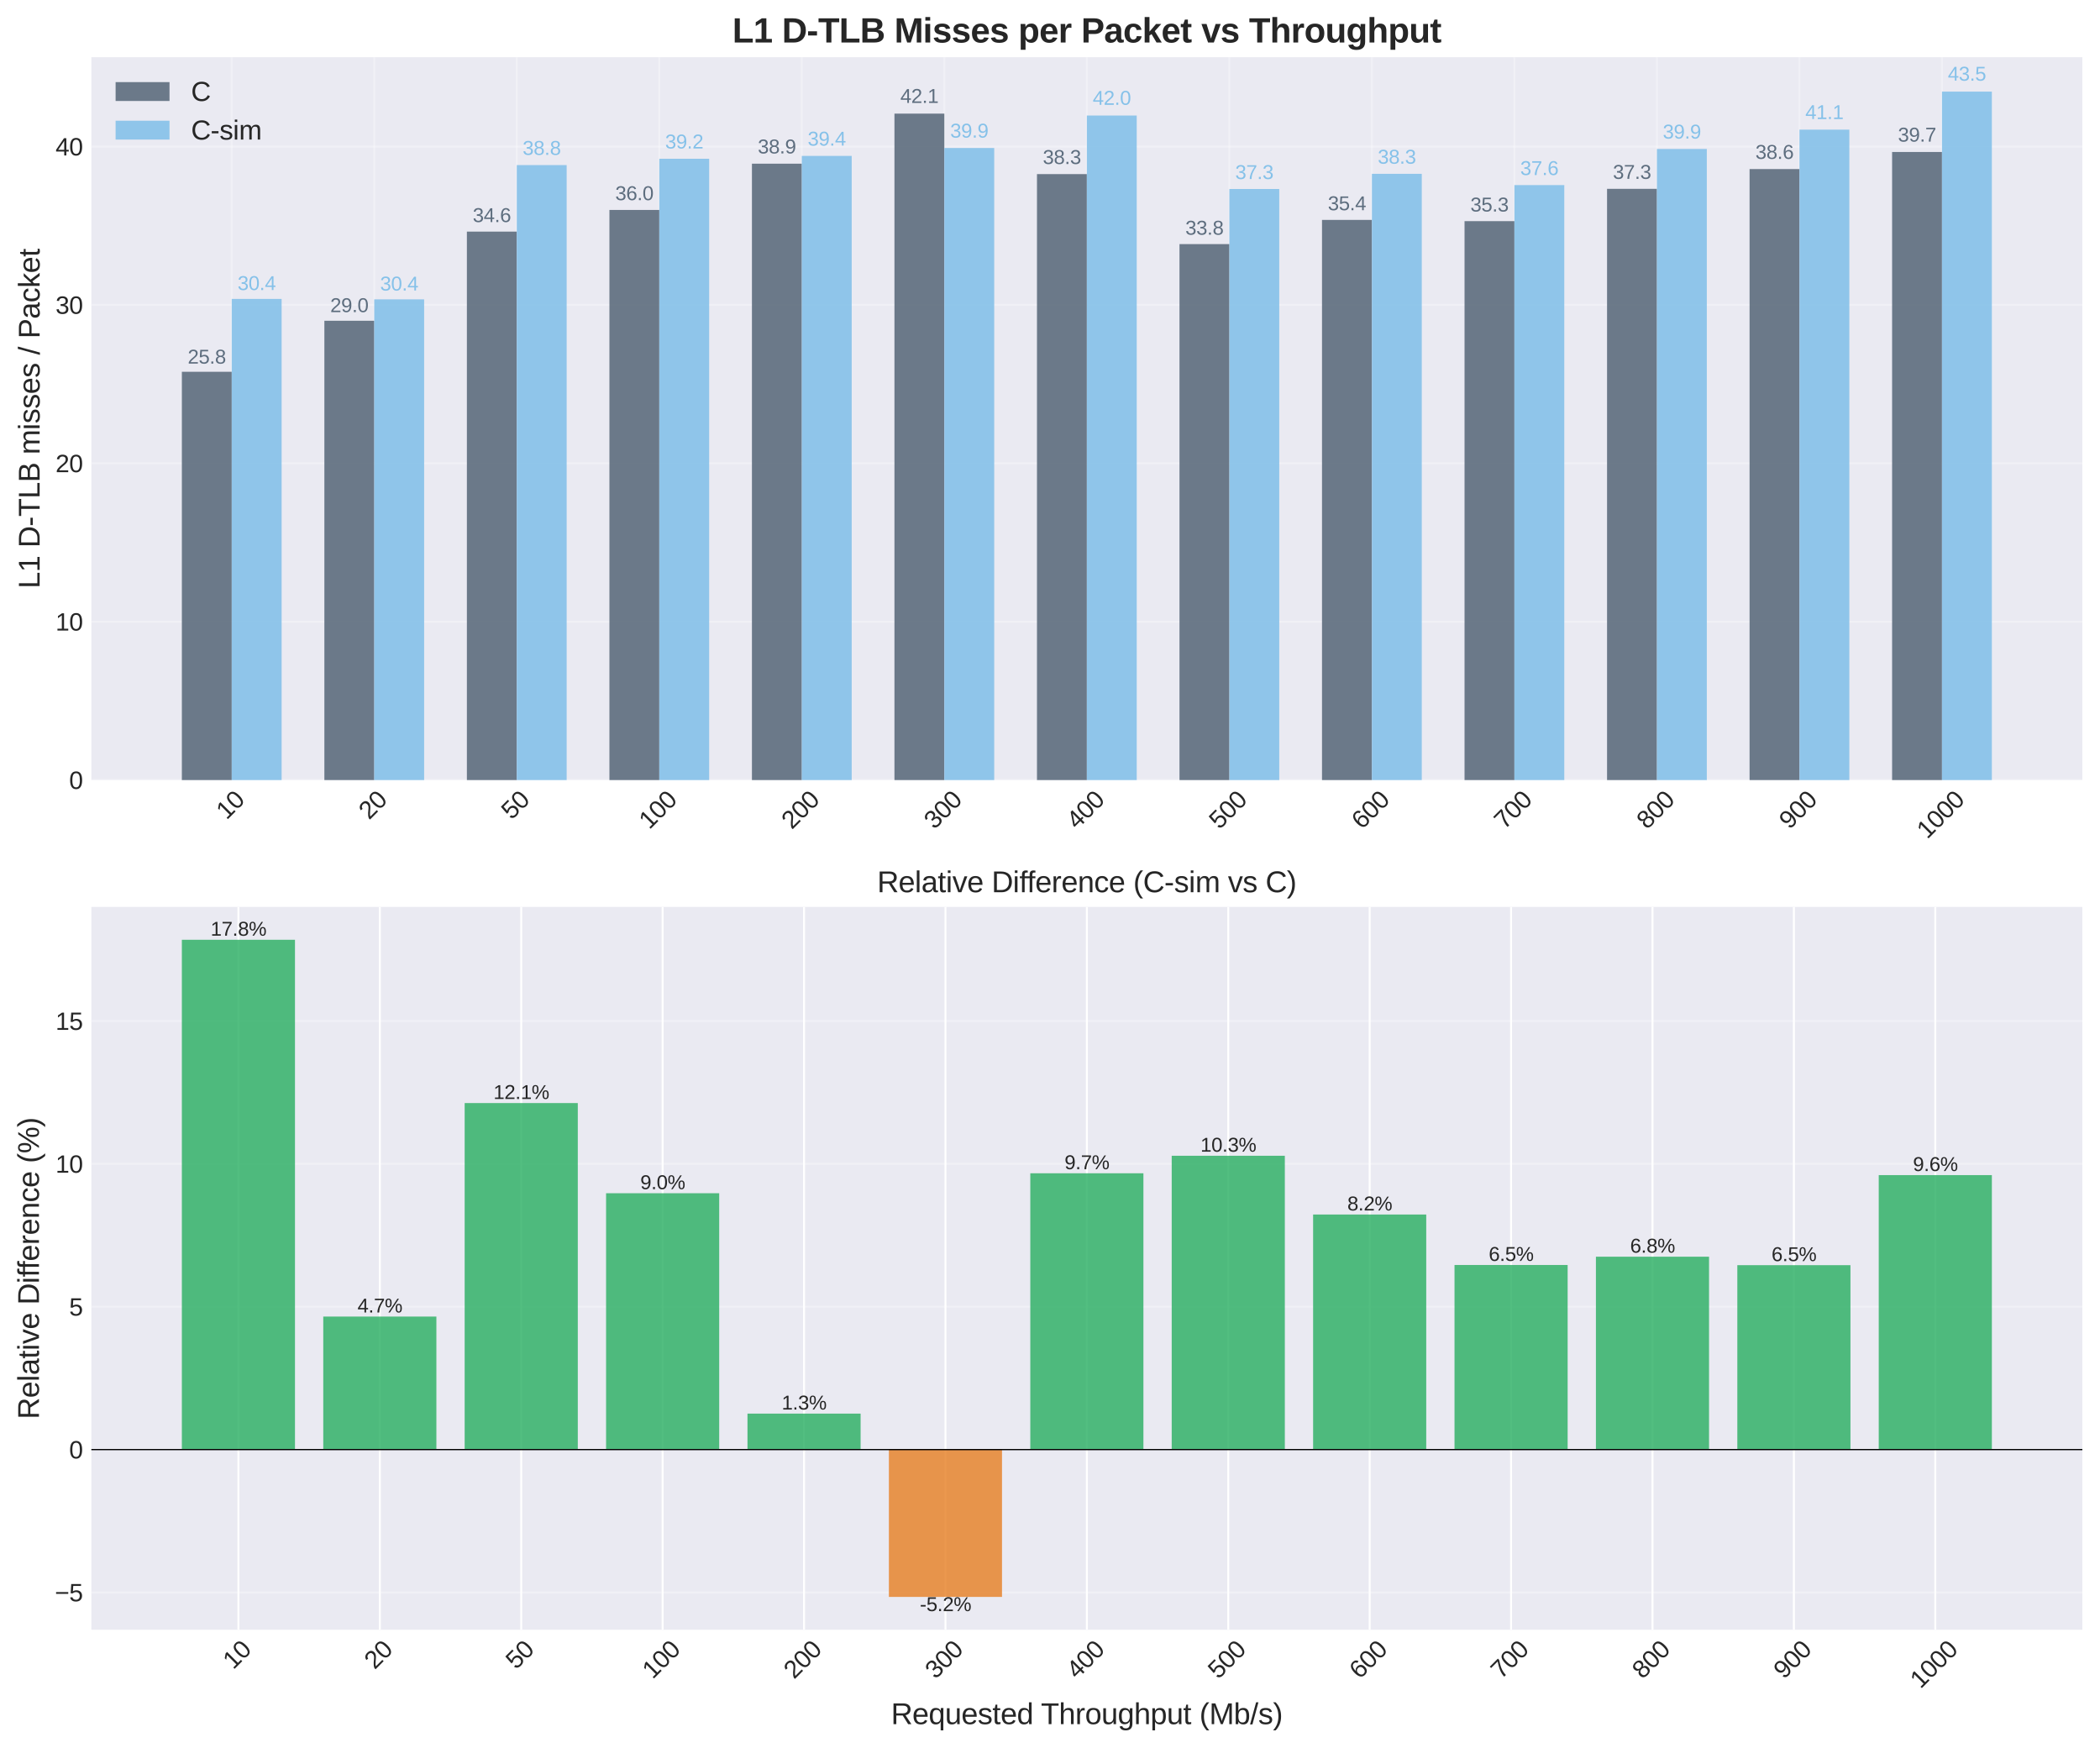<?xml version="1.0" encoding="utf-8" standalone="no"?>
<!DOCTYPE svg PUBLIC "-//W3C//DTD SVG 1.1//EN"
  "http://www.w3.org/Graphics/SVG/1.1/DTD/svg11.dtd">
<svg xmlns:xlink="http://www.w3.org/1999/xlink" width="857.158pt" height="713.446pt" viewBox="0 0 857.158 713.446" xmlns="http://www.w3.org/2000/svg" version="1.1">
 <defs>
  <style type="text/css">*{stroke-linejoin: round; stroke-linecap: butt}</style>
 </defs>
 <g id="figure_1">
  <g id="patch_1">
   <path d="M 0 713.446 
L 857.158 713.446 
L 857.158 0 
L 0 0 
z
" style="fill: #ffffff"/>
  </g>
  <g id="axes_1">
   <g id="patch_2">
    <path d="M 37.288 318.399 
L 849.958 318.399 
L 849.958 23.346 
L 37.288 23.346 
z
" style="fill: #eaeaf2"/>
   </g>
   <g id="matplotlib.axis_1">
    <g id="xtick_1">
     <g id="line2d_1">
      <path d="M 94.588 318.399 
L 94.588 23.346 
" clip-path="url(#p845be4d198)" style="fill: none; stroke: #ffffff; stroke-opacity: 0.3; stroke-width: 0.8; stroke-linecap: round"/>
     </g>
     <g id="line2d_2"/>
     <g id="text_1">
      <!-- 10 -->
      <g style="fill: #262626" transform="translate(92.484 334.888) rotate(-45) scale(0.1 -0.1)">
       <defs>
        <path id="LiberationSans-31" d="M 488 0 
L 488 478 
L 1609 478 
L 1609 3866 
L 616 3156 
L 616 3688 
L 1656 4403 
L 2175 4403 
L 2175 478 
L 3247 478 
L 3247 0 
L 488 0 
z
" transform="scale(0.016)"/>
        <path id="LiberationSans-30" d="M 3309 2203 
Q 3309 1100 2920 518 
Q 2531 -63 1772 -63 
Q 1013 -63 631 515 
Q 250 1094 250 2203 
Q 250 3338 620 3903 
Q 991 4469 1791 4469 
Q 2569 4469 2939 3897 
Q 3309 3325 3309 2203 
z
M 2738 2203 
Q 2738 3156 2517 3584 
Q 2297 4013 1791 4013 
Q 1272 4013 1045 3591 
Q 819 3169 819 2203 
Q 819 1266 1048 831 
Q 1278 397 1778 397 
Q 2275 397 2506 840 
Q 2738 1284 2738 2203 
z
" transform="scale(0.016)"/>
       </defs>
       <use xlink:href="#LiberationSans-31"/>
       <use xlink:href="#LiberationSans-30" transform="translate(55.615 0)"/>
      </g>
     </g>
    </g>
    <g id="xtick_2">
     <g id="line2d_3">
      <path d="M 152.76 318.399 
L 152.76 23.346 
" clip-path="url(#p845be4d198)" style="fill: none; stroke: #ffffff; stroke-opacity: 0.3; stroke-width: 0.8; stroke-linecap: round"/>
     </g>
     <g id="line2d_4"/>
     <g id="text_2">
      <!-- 20 -->
      <g style="fill: #262626" transform="translate(150.657 334.888) rotate(-45) scale(0.1 -0.1)">
       <defs>
        <path id="LiberationSans-32" d="M 322 0 
L 322 397 
Q 481 763 711 1042 
Q 941 1322 1194 1548 
Q 1447 1775 1695 1969 
Q 1944 2163 2144 2356 
Q 2344 2550 2467 2762 
Q 2591 2975 2591 3244 
Q 2591 3606 2378 3806 
Q 2166 4006 1788 4006 
Q 1428 4006 1195 3811 
Q 963 3616 922 3263 
L 347 3316 
Q 409 3844 795 4156 
Q 1181 4469 1788 4469 
Q 2453 4469 2811 4155 
Q 3169 3841 3169 3263 
Q 3169 3006 3051 2753 
Q 2934 2500 2703 2247 
Q 2472 1994 1819 1463 
Q 1459 1169 1246 933 
Q 1034 697 941 478 
L 3238 478 
L 3238 0 
L 322 0 
z
" transform="scale(0.016)"/>
       </defs>
       <use xlink:href="#LiberationSans-32"/>
       <use xlink:href="#LiberationSans-30" transform="translate(55.615 0)"/>
      </g>
     </g>
    </g>
    <g id="xtick_3">
     <g id="line2d_5">
      <path d="M 210.933 318.399 
L 210.933 23.346 
" clip-path="url(#p845be4d198)" style="fill: none; stroke: #ffffff; stroke-opacity: 0.3; stroke-width: 0.8; stroke-linecap: round"/>
     </g>
     <g id="line2d_6"/>
     <g id="text_3">
      <!-- 50 -->
      <g style="fill: #262626" transform="translate(208.829 334.888) rotate(-45) scale(0.1 -0.1)">
       <defs>
        <path id="LiberationSans-35" d="M 3291 1434 
Q 3291 738 2877 337 
Q 2463 -63 1728 -63 
Q 1113 -63 734 206 
Q 356 475 256 984 
L 825 1050 
Q 1003 397 1741 397 
Q 2194 397 2450 670 
Q 2706 944 2706 1422 
Q 2706 1838 2448 2094 
Q 2191 2350 1753 2350 
Q 1525 2350 1328 2278 
Q 1131 2206 934 2034 
L 384 2034 
L 531 4403 
L 3034 4403 
L 3034 3925 
L 1044 3925 
L 959 2528 
Q 1325 2809 1869 2809 
Q 2519 2809 2905 2428 
Q 3291 2047 3291 1434 
z
" transform="scale(0.016)"/>
       </defs>
       <use xlink:href="#LiberationSans-35"/>
       <use xlink:href="#LiberationSans-30" transform="translate(55.615 0)"/>
      </g>
     </g>
    </g>
    <g id="xtick_4">
     <g id="line2d_7">
      <path d="M 269.105 318.399 
L 269.105 23.346 
" clip-path="url(#p845be4d198)" style="fill: none; stroke: #ffffff; stroke-opacity: 0.3; stroke-width: 0.8; stroke-linecap: round"/>
     </g>
     <g id="line2d_8"/>
     <g id="text_4">
      <!-- 100 -->
      <g style="fill: #262626" transform="translate(265.036 338.82) rotate(-45) scale(0.1 -0.1)">
       <use xlink:href="#LiberationSans-31"/>
       <use xlink:href="#LiberationSans-30" transform="translate(55.615 0)"/>
       <use xlink:href="#LiberationSans-30" transform="translate(111.23 0)"/>
      </g>
     </g>
    </g>
    <g id="xtick_5">
     <g id="line2d_9">
      <path d="M 327.278 318.399 
L 327.278 23.346 
" clip-path="url(#p845be4d198)" style="fill: none; stroke: #ffffff; stroke-opacity: 0.3; stroke-width: 0.8; stroke-linecap: round"/>
     </g>
     <g id="line2d_10"/>
     <g id="text_5">
      <!-- 200 -->
      <g style="fill: #262626" transform="translate(323.208 338.82) rotate(-45) scale(0.1 -0.1)">
       <use xlink:href="#LiberationSans-32"/>
       <use xlink:href="#LiberationSans-30" transform="translate(55.615 0)"/>
       <use xlink:href="#LiberationSans-30" transform="translate(111.23 0)"/>
      </g>
     </g>
    </g>
    <g id="xtick_6">
     <g id="line2d_11">
      <path d="M 385.45 318.399 
L 385.45 23.346 
" clip-path="url(#p845be4d198)" style="fill: none; stroke: #ffffff; stroke-opacity: 0.3; stroke-width: 0.8; stroke-linecap: round"/>
     </g>
     <g id="line2d_12"/>
     <g id="text_6">
      <!-- 300 -->
      <g style="fill: #262626" transform="translate(381.381 338.82) rotate(-45) scale(0.1 -0.1)">
       <defs>
        <path id="LiberationSans-33" d="M 3278 1216 
Q 3278 606 2890 271 
Q 2503 -63 1784 -63 
Q 1116 -63 717 239 
Q 319 541 244 1131 
L 825 1184 
Q 938 403 1784 403 
Q 2209 403 2451 612 
Q 2694 822 2694 1234 
Q 2694 1594 2417 1795 
Q 2141 1997 1619 1997 
L 1300 1997 
L 1300 2484 
L 1606 2484 
Q 2069 2484 2323 2686 
Q 2578 2888 2578 3244 
Q 2578 3597 2370 3801 
Q 2163 4006 1753 4006 
Q 1381 4006 1151 3815 
Q 922 3625 884 3278 
L 319 3322 
Q 381 3863 767 4166 
Q 1153 4469 1759 4469 
Q 2422 4469 2789 4161 
Q 3156 3853 3156 3303 
Q 3156 2881 2920 2617 
Q 2684 2353 2234 2259 
L 2234 2247 
Q 2728 2194 3003 1916 
Q 3278 1638 3278 1216 
z
" transform="scale(0.016)"/>
       </defs>
       <use xlink:href="#LiberationSans-33"/>
       <use xlink:href="#LiberationSans-30" transform="translate(55.615 0)"/>
       <use xlink:href="#LiberationSans-30" transform="translate(111.23 0)"/>
      </g>
     </g>
    </g>
    <g id="xtick_7">
     <g id="line2d_13">
      <path d="M 443.623 318.399 
L 443.623 23.346 
" clip-path="url(#p845be4d198)" style="fill: none; stroke: #ffffff; stroke-opacity: 0.3; stroke-width: 0.8; stroke-linecap: round"/>
     </g>
     <g id="line2d_14"/>
     <g id="text_7">
      <!-- 400 -->
      <g style="fill: #262626" transform="translate(439.553 338.82) rotate(-45) scale(0.1 -0.1)">
       <defs>
        <path id="LiberationSans-34" d="M 2753 997 
L 2753 0 
L 2222 0 
L 2222 997 
L 147 997 
L 147 1434 
L 2163 4403 
L 2753 4403 
L 2753 1441 
L 3372 1441 
L 3372 997 
L 2753 997 
z
M 2222 3769 
Q 2216 3750 2134 3603 
Q 2053 3456 2013 3397 
L 884 1734 
L 716 1503 
L 666 1441 
L 2222 1441 
L 2222 3769 
z
" transform="scale(0.016)"/>
       </defs>
       <use xlink:href="#LiberationSans-34"/>
       <use xlink:href="#LiberationSans-30" transform="translate(55.615 0)"/>
       <use xlink:href="#LiberationSans-30" transform="translate(111.23 0)"/>
      </g>
     </g>
    </g>
    <g id="xtick_8">
     <g id="line2d_15">
      <path d="M 501.795 318.399 
L 501.795 23.346 
" clip-path="url(#p845be4d198)" style="fill: none; stroke: #ffffff; stroke-opacity: 0.3; stroke-width: 0.8; stroke-linecap: round"/>
     </g>
     <g id="line2d_16"/>
     <g id="text_8">
      <!-- 500 -->
      <g style="fill: #262626" transform="translate(497.726 338.82) rotate(-45) scale(0.1 -0.1)">
       <use xlink:href="#LiberationSans-35"/>
       <use xlink:href="#LiberationSans-30" transform="translate(55.615 0)"/>
       <use xlink:href="#LiberationSans-30" transform="translate(111.23 0)"/>
      </g>
     </g>
    </g>
    <g id="xtick_9">
     <g id="line2d_17">
      <path d="M 559.968 318.399 
L 559.968 23.346 
" clip-path="url(#p845be4d198)" style="fill: none; stroke: #ffffff; stroke-opacity: 0.3; stroke-width: 0.8; stroke-linecap: round"/>
     </g>
     <g id="line2d_18"/>
     <g id="text_9">
      <!-- 600 -->
      <g style="fill: #262626" transform="translate(555.898 338.82) rotate(-45) scale(0.1 -0.1)">
       <defs>
        <path id="LiberationSans-36" d="M 3278 1441 
Q 3278 744 2900 340 
Q 2522 -63 1856 -63 
Q 1113 -63 719 490 
Q 325 1044 325 2100 
Q 325 3244 734 3856 
Q 1144 4469 1900 4469 
Q 2897 4469 3156 3572 
L 2619 3475 
Q 2453 4013 1894 4013 
Q 1413 4013 1148 3564 
Q 884 3116 884 2266 
Q 1038 2550 1316 2698 
Q 1594 2847 1953 2847 
Q 2563 2847 2920 2465 
Q 3278 2084 3278 1441 
z
M 2706 1416 
Q 2706 1894 2472 2153 
Q 2238 2413 1819 2413 
Q 1425 2413 1183 2183 
Q 941 1953 941 1550 
Q 941 1041 1192 716 
Q 1444 391 1838 391 
Q 2244 391 2475 664 
Q 2706 938 2706 1416 
z
" transform="scale(0.016)"/>
       </defs>
       <use xlink:href="#LiberationSans-36"/>
       <use xlink:href="#LiberationSans-30" transform="translate(55.615 0)"/>
       <use xlink:href="#LiberationSans-30" transform="translate(111.23 0)"/>
      </g>
     </g>
    </g>
    <g id="xtick_10">
     <g id="line2d_19">
      <path d="M 618.14 318.399 
L 618.14 23.346 
" clip-path="url(#p845be4d198)" style="fill: none; stroke: #ffffff; stroke-opacity: 0.3; stroke-width: 0.8; stroke-linecap: round"/>
     </g>
     <g id="line2d_20"/>
     <g id="text_10">
      <!-- 700 -->
      <g style="fill: #262626" transform="translate(614.071 338.82) rotate(-45) scale(0.1 -0.1)">
       <defs>
        <path id="LiberationSans-37" d="M 3238 3947 
Q 2563 2916 2284 2331 
Q 2006 1747 1867 1178 
Q 1728 609 1728 0 
L 1141 0 
Q 1141 844 1498 1776 
Q 1856 2709 2694 3925 
L 328 3925 
L 328 4403 
L 3238 4403 
L 3238 3947 
z
" transform="scale(0.016)"/>
       </defs>
       <use xlink:href="#LiberationSans-37"/>
       <use xlink:href="#LiberationSans-30" transform="translate(55.615 0)"/>
       <use xlink:href="#LiberationSans-30" transform="translate(111.23 0)"/>
      </g>
     </g>
    </g>
    <g id="xtick_11">
     <g id="line2d_21">
      <path d="M 676.313 318.399 
L 676.313 23.346 
" clip-path="url(#p845be4d198)" style="fill: none; stroke: #ffffff; stroke-opacity: 0.3; stroke-width: 0.8; stroke-linecap: round"/>
     </g>
     <g id="line2d_22"/>
     <g id="text_11">
      <!-- 800 -->
      <g style="fill: #262626" transform="translate(672.243 338.82) rotate(-45) scale(0.1 -0.1)">
       <defs>
        <path id="LiberationSans-38" d="M 3281 1228 
Q 3281 619 2893 278 
Q 2506 -63 1781 -63 
Q 1075 -63 676 271 
Q 278 606 278 1222 
Q 278 1653 525 1947 
Q 772 2241 1156 2303 
L 1156 2316 
Q 797 2400 589 2681 
Q 381 2963 381 3341 
Q 381 3844 757 4156 
Q 1134 4469 1769 4469 
Q 2419 4469 2795 4162 
Q 3172 3856 3172 3334 
Q 3172 2956 2962 2675 
Q 2753 2394 2391 2322 
L 2391 2309 
Q 2813 2241 3047 1952 
Q 3281 1663 3281 1228 
z
M 2588 3303 
Q 2588 4050 1769 4050 
Q 1372 4050 1164 3862 
Q 956 3675 956 3303 
Q 956 2925 1170 2726 
Q 1384 2528 1775 2528 
Q 2172 2528 2380 2711 
Q 2588 2894 2588 3303 
z
M 2697 1281 
Q 2697 1691 2453 1898 
Q 2209 2106 1769 2106 
Q 1341 2106 1100 1882 
Q 859 1659 859 1269 
Q 859 359 1788 359 
Q 2247 359 2472 579 
Q 2697 800 2697 1281 
z
" transform="scale(0.016)"/>
       </defs>
       <use xlink:href="#LiberationSans-38"/>
       <use xlink:href="#LiberationSans-30" transform="translate(55.615 0)"/>
       <use xlink:href="#LiberationSans-30" transform="translate(111.23 0)"/>
      </g>
     </g>
    </g>
    <g id="xtick_12">
     <g id="line2d_23">
      <path d="M 734.485 318.399 
L 734.485 23.346 
" clip-path="url(#p845be4d198)" style="fill: none; stroke: #ffffff; stroke-opacity: 0.3; stroke-width: 0.8; stroke-linecap: round"/>
     </g>
     <g id="line2d_24"/>
     <g id="text_12">
      <!-- 900 -->
      <g style="fill: #262626" transform="translate(730.416 338.82) rotate(-45) scale(0.1 -0.1)">
       <defs>
        <path id="LiberationSans-39" d="M 3256 2291 
Q 3256 1156 2842 546 
Q 2428 -63 1663 -63 
Q 1147 -63 836 154 
Q 525 372 391 856 
L 928 941 
Q 1097 391 1672 391 
Q 2156 391 2422 841 
Q 2688 1291 2700 2125 
Q 2575 1844 2272 1673 
Q 1969 1503 1606 1503 
Q 1013 1503 656 1909 
Q 300 2316 300 2988 
Q 300 3678 687 4073 
Q 1075 4469 1766 4469 
Q 2500 4469 2878 3925 
Q 3256 3381 3256 2291 
z
M 2644 2834 
Q 2644 3366 2400 3689 
Q 2156 4013 1747 4013 
Q 1341 4013 1106 3736 
Q 872 3459 872 2988 
Q 872 2506 1106 2226 
Q 1341 1947 1741 1947 
Q 1984 1947 2193 2058 
Q 2403 2169 2523 2372 
Q 2644 2575 2644 2834 
z
" transform="scale(0.016)"/>
       </defs>
       <use xlink:href="#LiberationSans-39"/>
       <use xlink:href="#LiberationSans-30" transform="translate(55.615 0)"/>
       <use xlink:href="#LiberationSans-30" transform="translate(111.23 0)"/>
      </g>
     </g>
    </g>
    <g id="xtick_13">
     <g id="line2d_25">
      <path d="M 792.658 318.399 
L 792.658 23.346 
" clip-path="url(#p845be4d198)" style="fill: none; stroke: #ffffff; stroke-opacity: 0.3; stroke-width: 0.8; stroke-linecap: round"/>
     </g>
     <g id="line2d_26"/>
     <g id="text_13">
      <!-- 1000 -->
      <g style="fill: #262626" transform="translate(786.622 342.752) rotate(-45) scale(0.1 -0.1)">
       <use xlink:href="#LiberationSans-31"/>
       <use xlink:href="#LiberationSans-30" transform="translate(55.615 0)"/>
       <use xlink:href="#LiberationSans-30" transform="translate(111.23 0)"/>
       <use xlink:href="#LiberationSans-30" transform="translate(166.846 0)"/>
      </g>
     </g>
    </g>
   </g>
   <g id="matplotlib.axis_2">
    <g id="ytick_1">
     <g id="line2d_27">
      <path d="M 37.288 318.399 
L 849.958 318.399 
" clip-path="url(#p845be4d198)" style="fill: none; stroke: #ffffff; stroke-opacity: 0.3; stroke-width: 0.8; stroke-linecap: round"/>
     </g>
     <g id="line2d_28"/>
     <g id="text_14">
      <!-- 0 -->
      <g style="fill: #262626" transform="translate(28.227 322.022) scale(0.1 -0.1)">
       <use xlink:href="#LiberationSans-30"/>
      </g>
     </g>
    </g>
    <g id="ytick_2">
     <g id="line2d_29">
      <path d="M 37.288 253.756 
L 849.958 253.756 
" clip-path="url(#p845be4d198)" style="fill: none; stroke: #ffffff; stroke-opacity: 0.3; stroke-width: 0.8; stroke-linecap: round"/>
     </g>
     <g id="line2d_30"/>
     <g id="text_15">
      <!-- 10 -->
      <g style="fill: #262626" transform="translate(22.666 257.379) scale(0.1 -0.1)">
       <use xlink:href="#LiberationSans-31"/>
       <use xlink:href="#LiberationSans-30" transform="translate(55.615 0)"/>
      </g>
     </g>
    </g>
    <g id="ytick_3">
     <g id="line2d_31">
      <path d="M 37.288 189.113 
L 849.958 189.113 
" clip-path="url(#p845be4d198)" style="fill: none; stroke: #ffffff; stroke-opacity: 0.3; stroke-width: 0.8; stroke-linecap: round"/>
     </g>
     <g id="line2d_32"/>
     <g id="text_16">
      <!-- 20 -->
      <g style="fill: #262626" transform="translate(22.666 192.736) scale(0.1 -0.1)">
       <use xlink:href="#LiberationSans-32"/>
       <use xlink:href="#LiberationSans-30" transform="translate(55.615 0)"/>
      </g>
     </g>
    </g>
    <g id="ytick_4">
     <g id="line2d_33">
      <path d="M 37.288 124.47 
L 849.958 124.47 
" clip-path="url(#p845be4d198)" style="fill: none; stroke: #ffffff; stroke-opacity: 0.3; stroke-width: 0.8; stroke-linecap: round"/>
     </g>
     <g id="line2d_34"/>
     <g id="text_17">
      <!-- 30 -->
      <g style="fill: #262626" transform="translate(22.666 128.093) scale(0.1 -0.1)">
       <use xlink:href="#LiberationSans-33"/>
       <use xlink:href="#LiberationSans-30" transform="translate(55.615 0)"/>
      </g>
     </g>
    </g>
    <g id="ytick_5">
     <g id="line2d_35">
      <path d="M 37.288 59.827 
L 849.958 59.827 
" clip-path="url(#p845be4d198)" style="fill: none; stroke: #ffffff; stroke-opacity: 0.3; stroke-width: 0.8; stroke-linecap: round"/>
     </g>
     <g id="line2d_36"/>
     <g id="text_18">
      <!-- 40 -->
      <g style="fill: #262626" transform="translate(22.666 63.45) scale(0.1 -0.1)">
       <use xlink:href="#LiberationSans-34"/>
       <use xlink:href="#LiberationSans-30" transform="translate(55.615 0)"/>
      </g>
     </g>
    </g>
    <g id="text_19">
     <!-- L1 D-TLB misses / Packet -->
     <g style="fill: #262626" transform="translate(16.176 240.224) rotate(-90) scale(0.12 -0.12)">
      <defs>
       <path id="LiberationSans-4c" d="M 525 0 
L 525 4403 
L 1122 4403 
L 1122 488 
L 3347 488 
L 3347 0 
L 525 0 
z
" transform="scale(0.016)"/>
       <path id="LiberationSans-20" transform="scale(0.016)"/>
       <path id="LiberationSans-44" d="M 4316 2247 
Q 4316 1566 4050 1055 
Q 3784 544 3296 272 
Q 2809 0 2172 0 
L 525 0 
L 525 4403 
L 1981 4403 
Q 3100 4403 3708 3842 
Q 4316 3281 4316 2247 
z
M 3716 2247 
Q 3716 3066 3267 3495 
Q 2819 3925 1969 3925 
L 1122 3925 
L 1122 478 
L 2103 478 
Q 2588 478 2955 690 
Q 3322 903 3519 1303 
Q 3716 1703 3716 2247 
z
" transform="scale(0.016)"/>
       <path id="LiberationSans-2d" d="M 284 1450 
L 284 1950 
L 1847 1950 
L 1847 1450 
L 284 1450 
z
" transform="scale(0.016)"/>
       <path id="LiberationSans-54" d="M 2250 3916 
L 2250 0 
L 1656 0 
L 1656 3916 
L 144 3916 
L 144 4403 
L 3763 4403 
L 3763 3916 
L 2250 3916 
z
" transform="scale(0.016)"/>
       <path id="LiberationSans-42" d="M 3931 1241 
Q 3931 653 3503 326 
Q 3075 0 2313 0 
L 525 0 
L 525 4403 
L 2125 4403 
Q 3675 4403 3675 3334 
Q 3675 2944 3456 2678 
Q 3238 2413 2838 2322 
Q 3363 2259 3647 1970 
Q 3931 1681 3931 1241 
z
M 3075 3263 
Q 3075 3619 2831 3772 
Q 2588 3925 2125 3925 
L 1122 3925 
L 1122 2531 
L 2125 2531 
Q 2603 2531 2839 2711 
Q 3075 2891 3075 3263 
z
M 3328 1288 
Q 3328 2066 2234 2066 
L 1122 2066 
L 1122 478 
L 2281 478 
Q 2828 478 3078 681 
Q 3328 884 3328 1288 
z
" transform="scale(0.016)"/>
       <path id="LiberationSans-6d" d="M 2400 0 
L 2400 2144 
Q 2400 2634 2265 2821 
Q 2131 3009 1781 3009 
Q 1422 3009 1212 2734 
Q 1003 2459 1003 1959 
L 1003 0 
L 444 0 
L 444 2659 
Q 444 3250 425 3381 
L 956 3381 
Q 959 3366 962 3297 
Q 966 3228 970 3139 
Q 975 3050 981 2803 
L 991 2803 
Q 1172 3163 1406 3303 
Q 1641 3444 1978 3444 
Q 2363 3444 2586 3291 
Q 2809 3138 2897 2803 
L 2906 2803 
Q 3081 3144 3329 3294 
Q 3578 3444 3931 3444 
Q 4444 3444 4676 3166 
Q 4909 2888 4909 2253 
L 4909 0 
L 4353 0 
L 4353 2144 
Q 4353 2634 4218 2821 
Q 4084 3009 3734 3009 
Q 3366 3009 3161 2736 
Q 2956 2463 2956 1959 
L 2956 0 
L 2400 0 
z
" transform="scale(0.016)"/>
       <path id="LiberationSans-69" d="M 428 4100 
L 428 4638 
L 991 4638 
L 991 4100 
L 428 4100 
z
M 428 0 
L 428 3381 
L 991 3381 
L 991 0 
L 428 0 
z
" transform="scale(0.016)"/>
       <path id="LiberationSans-73" d="M 2969 934 
Q 2969 456 2608 196 
Q 2247 -63 1597 -63 
Q 966 -63 623 145 
Q 281 353 178 794 
L 675 891 
Q 747 619 972 492 
Q 1197 366 1597 366 
Q 2025 366 2223 497 
Q 2422 628 2422 891 
Q 2422 1091 2284 1216 
Q 2147 1341 1841 1422 
L 1438 1528 
Q 953 1653 748 1773 
Q 544 1894 428 2066 
Q 313 2238 313 2488 
Q 313 2950 642 3192 
Q 972 3434 1603 3434 
Q 2163 3434 2492 3237 
Q 2822 3041 2909 2606 
L 2403 2544 
Q 2356 2769 2151 2889 
Q 1947 3009 1603 3009 
Q 1222 3009 1040 2893 
Q 859 2778 859 2544 
Q 859 2400 934 2306 
Q 1009 2213 1156 2147 
Q 1303 2081 1775 1966 
Q 2222 1853 2419 1758 
Q 2616 1663 2730 1547 
Q 2844 1431 2906 1279 
Q 2969 1128 2969 934 
z
" transform="scale(0.016)"/>
       <path id="LiberationSans-65" d="M 863 1572 
Q 863 991 1103 675 
Q 1344 359 1806 359 
Q 2172 359 2392 506 
Q 2613 653 2691 878 
L 3184 738 
Q 2881 -63 1806 -63 
Q 1056 -63 664 384 
Q 272 831 272 1713 
Q 272 2550 664 2997 
Q 1056 3444 1784 3444 
Q 3275 3444 3275 1647 
L 3275 1572 
L 863 1572 
z
M 2694 2003 
Q 2647 2538 2422 2783 
Q 2197 3028 1775 3028 
Q 1366 3028 1127 2754 
Q 888 2481 869 2003 
L 2694 2003 
z
" transform="scale(0.016)"/>
       <path id="LiberationSans-2f" d="M 0 -63 
L 1284 4638 
L 1778 4638 
L 506 -63 
L 0 -63 
z
" transform="scale(0.016)"/>
       <path id="LiberationSans-50" d="M 3931 3078 
Q 3931 2453 3523 2084 
Q 3116 1716 2416 1716 
L 1122 1716 
L 1122 0 
L 525 0 
L 525 4403 
L 2378 4403 
Q 3119 4403 3525 4056 
Q 3931 3709 3931 3078 
z
M 3331 3072 
Q 3331 3925 2306 3925 
L 1122 3925 
L 1122 2188 
L 2331 2188 
Q 3331 2188 3331 3072 
z
" transform="scale(0.016)"/>
       <path id="LiberationSans-61" d="M 1294 -63 
Q 784 -63 528 206 
Q 272 475 272 944 
Q 272 1469 617 1750 
Q 963 2031 1731 2050 
L 2491 2063 
L 2491 2247 
Q 2491 2659 2316 2837 
Q 2141 3016 1766 3016 
Q 1388 3016 1216 2887 
Q 1044 2759 1009 2478 
L 422 2531 
Q 566 3444 1778 3444 
Q 2416 3444 2737 3151 
Q 3059 2859 3059 2306 
L 3059 850 
Q 3059 600 3125 473 
Q 3191 347 3375 347 
Q 3456 347 3559 369 
L 3559 19 
Q 3347 -31 3125 -31 
Q 2813 -31 2670 133 
Q 2528 297 2509 647 
L 2491 647 
Q 2275 259 1989 98 
Q 1703 -63 1294 -63 
z
M 1422 359 
Q 1731 359 1972 500 
Q 2213 641 2352 886 
Q 2491 1131 2491 1391 
L 2491 1669 
L 1875 1656 
Q 1478 1650 1273 1575 
Q 1069 1500 959 1344 
Q 850 1188 850 934 
Q 850 659 998 509 
Q 1147 359 1422 359 
z
" transform="scale(0.016)"/>
       <path id="LiberationSans-63" d="M 859 1706 
Q 859 1031 1071 706 
Q 1284 381 1713 381 
Q 2013 381 2214 543 
Q 2416 706 2463 1044 
L 3031 1006 
Q 2966 519 2616 228 
Q 2266 -63 1728 -63 
Q 1019 -63 645 385 
Q 272 834 272 1694 
Q 272 2547 647 2995 
Q 1022 3444 1722 3444 
Q 2241 3444 2583 3175 
Q 2925 2906 3013 2434 
L 2434 2391 
Q 2391 2672 2212 2837 
Q 2034 3003 1706 3003 
Q 1259 3003 1059 2706 
Q 859 2409 859 1706 
z
" transform="scale(0.016)"/>
       <path id="LiberationSans-6b" d="M 2550 0 
L 1406 1544 
L 994 1203 
L 994 0 
L 431 0 
L 431 4638 
L 994 4638 
L 994 1741 
L 2478 3381 
L 3138 3381 
L 1766 1928 
L 3209 0 
L 2550 0 
z
" transform="scale(0.016)"/>
       <path id="LiberationSans-74" d="M 1731 25 
Q 1453 -50 1163 -50 
Q 488 -50 488 716 
L 488 2972 
L 97 2972 
L 97 3381 
L 509 3381 
L 675 4138 
L 1050 4138 
L 1050 3381 
L 1675 3381 
L 1675 2972 
L 1050 2972 
L 1050 838 
Q 1050 594 1129 495 
Q 1209 397 1406 397 
Q 1519 397 1731 441 
L 1731 25 
z
" transform="scale(0.016)"/>
      </defs>
      <use xlink:href="#LiberationSans-4c"/>
      <use xlink:href="#LiberationSans-31" transform="translate(55.615 0)"/>
      <use xlink:href="#LiberationSans-20" transform="translate(111.23 0)"/>
      <use xlink:href="#LiberationSans-44" transform="translate(139.014 0)"/>
      <use xlink:href="#LiberationSans-2d" transform="translate(211.23 0)"/>
      <use xlink:href="#LiberationSans-54" transform="translate(244.531 0)"/>
      <use xlink:href="#LiberationSans-4c" transform="translate(305.615 0)"/>
      <use xlink:href="#LiberationSans-42" transform="translate(361.23 0)"/>
      <use xlink:href="#LiberationSans-20" transform="translate(427.93 0)"/>
      <use xlink:href="#LiberationSans-6d" transform="translate(455.713 0)"/>
      <use xlink:href="#LiberationSans-69" transform="translate(539.014 0)"/>
      <use xlink:href="#LiberationSans-73" transform="translate(561.23 0)"/>
      <use xlink:href="#LiberationSans-73" transform="translate(611.23 0)"/>
      <use xlink:href="#LiberationSans-65" transform="translate(661.23 0)"/>
      <use xlink:href="#LiberationSans-73" transform="translate(716.846 0)"/>
      <use xlink:href="#LiberationSans-20" transform="translate(766.846 0)"/>
      <use xlink:href="#LiberationSans-2f" transform="translate(794.629 0)"/>
      <use xlink:href="#LiberationSans-20" transform="translate(822.412 0)"/>
      <use xlink:href="#LiberationSans-50" transform="translate(850.195 0)"/>
      <use xlink:href="#LiberationSans-61" transform="translate(916.895 0)"/>
      <use xlink:href="#LiberationSans-63" transform="translate(972.51 0)"/>
      <use xlink:href="#LiberationSans-6b" transform="translate(1022.51 0)"/>
      <use xlink:href="#LiberationSans-65" transform="translate(1072.51 0)"/>
      <use xlink:href="#LiberationSans-74" transform="translate(1128.125 0)"/>
     </g>
    </g>
   </g>
   <g id="patch_3">
    <path d="M 74.227 318.399 
L 94.588 318.399 
L 94.588 151.749 
L 74.227 151.749 
z
" clip-path="url(#p845be4d198)" style="fill: #5d6d7e; opacity: 0.9"/>
   </g>
   <g id="patch_4">
    <path d="M 132.4 318.399 
L 152.76 318.399 
L 152.76 130.934 
L 132.4 130.934 
z
" clip-path="url(#p845be4d198)" style="fill: #5d6d7e; opacity: 0.9"/>
   </g>
   <g id="patch_5">
    <path d="M 190.572 318.399 
L 210.933 318.399 
L 210.933 94.54 
L 190.572 94.54 
z
" clip-path="url(#p845be4d198)" style="fill: #5d6d7e; opacity: 0.9"/>
   </g>
   <g id="patch_6">
    <path d="M 248.745 318.399 
L 269.105 318.399 
L 269.105 85.684 
L 248.745 85.684 
z
" clip-path="url(#p845be4d198)" style="fill: #5d6d7e; opacity: 0.9"/>
   </g>
   <g id="patch_7">
    <path d="M 306.917 318.399 
L 327.278 318.399 
L 327.278 66.808 
L 306.917 66.808 
z
" clip-path="url(#p845be4d198)" style="fill: #5d6d7e; opacity: 0.9"/>
   </g>
   <g id="patch_8">
    <path d="M 365.09 318.399 
L 385.45 318.399 
L 385.45 46.381 
L 365.09 46.381 
z
" clip-path="url(#p845be4d198)" style="fill: #5d6d7e; opacity: 0.9"/>
   </g>
   <g id="patch_9">
    <path d="M 423.262 318.399 
L 443.623 318.399 
L 443.623 71.075 
L 423.262 71.075 
z
" clip-path="url(#p845be4d198)" style="fill: #5d6d7e; opacity: 0.9"/>
   </g>
   <g id="patch_10">
    <path d="M 481.435 318.399 
L 501.795 318.399 
L 501.795 99.647 
L 481.435 99.647 
z
" clip-path="url(#p845be4d198)" style="fill: #5d6d7e; opacity: 0.9"/>
   </g>
   <g id="patch_11">
    <path d="M 539.607 318.399 
L 559.968 318.399 
L 559.968 89.757 
L 539.607 89.757 
z
" clip-path="url(#p845be4d198)" style="fill: #5d6d7e; opacity: 0.9"/>
   </g>
   <g id="patch_12">
    <path d="M 597.78 318.399 
L 618.14 318.399 
L 618.14 90.274 
L 597.78 90.274 
z
" clip-path="url(#p845be4d198)" style="fill: #5d6d7e; opacity: 0.9"/>
   </g>
   <g id="patch_13">
    <path d="M 655.952 318.399 
L 676.313 318.399 
L 676.313 77.087 
L 655.952 77.087 
z
" clip-path="url(#p845be4d198)" style="fill: #5d6d7e; opacity: 0.9"/>
   </g>
   <g id="patch_14">
    <path d="M 714.125 318.399 
L 734.485 318.399 
L 734.485 69.006 
L 714.125 69.006 
z
" clip-path="url(#p845be4d198)" style="fill: #5d6d7e; opacity: 0.9"/>
   </g>
   <g id="patch_15">
    <path d="M 772.298 318.399 
L 792.658 318.399 
L 792.658 62.025 
L 772.298 62.025 
z
" clip-path="url(#p845be4d198)" style="fill: #5d6d7e; opacity: 0.9"/>
   </g>
   <g id="patch_16">
    <path d="M 94.588 318.399 
L 114.948 318.399 
L 114.948 122.014 
L 94.588 122.014 
z
" clip-path="url(#p845be4d198)" style="fill: #85c1e9; opacity: 0.9"/>
   </g>
   <g id="patch_17">
    <path d="M 152.76 318.399 
L 173.121 318.399 
L 173.121 122.207 
L 152.76 122.207 
z
" clip-path="url(#p845be4d198)" style="fill: #85c1e9; opacity: 0.9"/>
   </g>
   <g id="patch_18">
    <path d="M 210.933 318.399 
L 231.293 318.399 
L 231.293 67.39 
L 210.933 67.39 
z
" clip-path="url(#p845be4d198)" style="fill: #85c1e9; opacity: 0.9"/>
   </g>
   <g id="patch_19">
    <path d="M 269.105 318.399 
L 289.466 318.399 
L 289.466 64.804 
L 269.105 64.804 
z
" clip-path="url(#p845be4d198)" style="fill: #85c1e9; opacity: 0.9"/>
   </g>
   <g id="patch_20">
    <path d="M 327.278 318.399 
L 347.638 318.399 
L 347.638 63.641 
L 327.278 63.641 
z
" clip-path="url(#p845be4d198)" style="fill: #85c1e9; opacity: 0.9"/>
   </g>
   <g id="patch_21">
    <path d="M 385.45 318.399 
L 405.811 318.399 
L 405.811 60.409 
L 385.45 60.409 
z
" clip-path="url(#p845be4d198)" style="fill: #85c1e9; opacity: 0.9"/>
   </g>
   <g id="patch_22">
    <path d="M 443.623 318.399 
L 463.983 318.399 
L 463.983 47.157 
L 443.623 47.157 
z
" clip-path="url(#p845be4d198)" style="fill: #85c1e9; opacity: 0.9"/>
   </g>
   <g id="patch_23">
    <path d="M 501.795 318.399 
L 522.156 318.399 
L 522.156 77.151 
L 501.795 77.151 
z
" clip-path="url(#p845be4d198)" style="fill: #85c1e9; opacity: 0.9"/>
   </g>
   <g id="patch_24">
    <path d="M 559.968 318.399 
L 580.328 318.399 
L 580.328 70.946 
L 559.968 70.946 
z
" clip-path="url(#p845be4d198)" style="fill: #85c1e9; opacity: 0.9"/>
   </g>
   <g id="patch_25">
    <path d="M 618.14 318.399 
L 638.501 318.399 
L 638.501 75.535 
L 618.14 75.535 
z
" clip-path="url(#p845be4d198)" style="fill: #85c1e9; opacity: 0.9"/>
   </g>
   <g id="patch_26">
    <path d="M 676.313 318.399 
L 696.673 318.399 
L 696.673 60.797 
L 676.313 60.797 
z
" clip-path="url(#p845be4d198)" style="fill: #85c1e9; opacity: 0.9"/>
   </g>
   <g id="patch_27">
    <path d="M 734.485 318.399 
L 754.846 318.399 
L 754.846 52.91 
L 734.485 52.91 
z
" clip-path="url(#p845be4d198)" style="fill: #85c1e9; opacity: 0.9"/>
   </g>
   <g id="patch_28">
    <path d="M 792.658 318.399 
L 813.018 318.399 
L 813.018 37.396 
L 792.658 37.396 
z
" clip-path="url(#p845be4d198)" style="fill: #85c1e9; opacity: 0.9"/>
   </g>
   <g id="patch_29">
    <path d="M 37.288 318.399 
L 37.288 23.346 
" style="fill: none"/>
   </g>
   <g id="patch_30">
    <path d="M 849.958 318.399 
L 849.958 23.346 
" style="fill: none"/>
   </g>
   <g id="patch_31">
    <path d="M 37.288 318.399 
L 849.958 318.399 
" style="fill: none"/>
   </g>
   <g id="patch_32">
    <path d="M 37.288 23.346 
L 849.958 23.346 
" style="fill: none"/>
   </g>
   <g id="text_20">
    <!-- 25.8 -->
    <g style="fill: #5d6d7e" transform="translate(76.623 148.423) scale(0.08 -0.08)">
     <defs>
      <path id="LiberationSans-2e" d="M 584 0 
L 584 684 
L 1194 684 
L 1194 0 
L 584 0 
z
" transform="scale(0.016)"/>
     </defs>
     <use xlink:href="#LiberationSans-32"/>
     <use xlink:href="#LiberationSans-35" transform="translate(55.615 0)"/>
     <use xlink:href="#LiberationSans-2e" transform="translate(111.23 0)"/>
     <use xlink:href="#LiberationSans-38" transform="translate(139.014 0)"/>
    </g>
   </g>
   <g id="text_21">
    <!-- 29.0 -->
    <g style="fill: #5d6d7e" transform="translate(134.796 127.4) scale(0.08 -0.08)">
     <use xlink:href="#LiberationSans-32"/>
     <use xlink:href="#LiberationSans-39" transform="translate(55.615 0)"/>
     <use xlink:href="#LiberationSans-2e" transform="translate(111.23 0)"/>
     <use xlink:href="#LiberationSans-30" transform="translate(139.014 0)"/>
    </g>
   </g>
   <g id="text_22">
    <!-- 34.6 -->
    <g style="fill: #5d6d7e" transform="translate(192.968 90.642) scale(0.08 -0.08)">
     <use xlink:href="#LiberationSans-33"/>
     <use xlink:href="#LiberationSans-34" transform="translate(55.615 0)"/>
     <use xlink:href="#LiberationSans-2e" transform="translate(111.23 0)"/>
     <use xlink:href="#LiberationSans-36" transform="translate(139.014 0)"/>
    </g>
   </g>
   <g id="text_23">
    <!-- 36.0 -->
    <g style="fill: #5d6d7e" transform="translate(251.141 81.697) scale(0.08 -0.08)">
     <use xlink:href="#LiberationSans-33"/>
     <use xlink:href="#LiberationSans-36" transform="translate(55.615 0)"/>
     <use xlink:href="#LiberationSans-2e" transform="translate(111.23 0)"/>
     <use xlink:href="#LiberationSans-30" transform="translate(139.014 0)"/>
    </g>
   </g>
   <g id="text_24">
    <!-- 38.9 -->
    <g style="fill: #5d6d7e" transform="translate(309.313 62.632) scale(0.08 -0.08)">
     <use xlink:href="#LiberationSans-33"/>
     <use xlink:href="#LiberationSans-38" transform="translate(55.615 0)"/>
     <use xlink:href="#LiberationSans-2e" transform="translate(111.23 0)"/>
     <use xlink:href="#LiberationSans-39" transform="translate(139.014 0)"/>
    </g>
   </g>
   <g id="text_25">
    <!-- 42.1 -->
    <g style="fill: #5d6d7e" transform="translate(367.486 42.001) scale(0.08 -0.08)">
     <use xlink:href="#LiberationSans-34"/>
     <use xlink:href="#LiberationSans-32" transform="translate(55.615 0)"/>
     <use xlink:href="#LiberationSans-2e" transform="translate(111.23 0)"/>
     <use xlink:href="#LiberationSans-31" transform="translate(139.014 0)"/>
    </g>
   </g>
   <g id="text_26">
    <!-- 38.3 -->
    <g style="fill: #5d6d7e" transform="translate(425.658 66.942) scale(0.08 -0.08)">
     <use xlink:href="#LiberationSans-33"/>
     <use xlink:href="#LiberationSans-38" transform="translate(55.615 0)"/>
     <use xlink:href="#LiberationSans-2e" transform="translate(111.23 0)"/>
     <use xlink:href="#LiberationSans-33" transform="translate(139.014 0)"/>
    </g>
   </g>
   <g id="text_27">
    <!-- 33.8 -->
    <g style="fill: #5d6d7e" transform="translate(483.831 95.799) scale(0.08 -0.08)">
     <use xlink:href="#LiberationSans-33"/>
     <use xlink:href="#LiberationSans-33" transform="translate(55.615 0)"/>
     <use xlink:href="#LiberationSans-2e" transform="translate(111.23 0)"/>
     <use xlink:href="#LiberationSans-38" transform="translate(139.014 0)"/>
    </g>
   </g>
   <g id="text_28">
    <!-- 35.4 -->
    <g style="fill: #5d6d7e" transform="translate(542.003 85.81) scale(0.08 -0.08)">
     <use xlink:href="#LiberationSans-33"/>
     <use xlink:href="#LiberationSans-35" transform="translate(55.615 0)"/>
     <use xlink:href="#LiberationSans-2e" transform="translate(111.23 0)"/>
     <use xlink:href="#LiberationSans-34" transform="translate(139.014 0)"/>
    </g>
   </g>
   <g id="text_29">
    <!-- 35.3 -->
    <g style="fill: #5d6d7e" transform="translate(600.176 86.333) scale(0.08 -0.08)">
     <use xlink:href="#LiberationSans-33"/>
     <use xlink:href="#LiberationSans-35" transform="translate(55.615 0)"/>
     <use xlink:href="#LiberationSans-2e" transform="translate(111.23 0)"/>
     <use xlink:href="#LiberationSans-33" transform="translate(139.014 0)"/>
    </g>
   </g>
   <g id="text_30">
    <!-- 37.3 -->
    <g style="fill: #5d6d7e" transform="translate(658.348 73.013) scale(0.08 -0.08)">
     <use xlink:href="#LiberationSans-33"/>
     <use xlink:href="#LiberationSans-37" transform="translate(55.615 0)"/>
     <use xlink:href="#LiberationSans-2e" transform="translate(111.23 0)"/>
     <use xlink:href="#LiberationSans-33" transform="translate(139.014 0)"/>
    </g>
   </g>
   <g id="text_31">
    <!-- 38.6 -->
    <g style="fill: #5d6d7e" transform="translate(716.521 64.852) scale(0.08 -0.08)">
     <use xlink:href="#LiberationSans-33"/>
     <use xlink:href="#LiberationSans-38" transform="translate(55.615 0)"/>
     <use xlink:href="#LiberationSans-2e" transform="translate(111.23 0)"/>
     <use xlink:href="#LiberationSans-36" transform="translate(139.014 0)"/>
    </g>
   </g>
   <g id="text_32">
    <!-- 39.7 -->
    <g style="fill: #5d6d7e" transform="translate(774.693 57.801) scale(0.08 -0.08)">
     <use xlink:href="#LiberationSans-33"/>
     <use xlink:href="#LiberationSans-39" transform="translate(55.615 0)"/>
     <use xlink:href="#LiberationSans-2e" transform="translate(111.23 0)"/>
     <use xlink:href="#LiberationSans-37" transform="translate(139.014 0)"/>
    </g>
   </g>
   <g id="text_33">
    <!-- 30.4 -->
    <g style="fill: #85c1e9" transform="translate(96.984 118.39) scale(0.08 -0.08)">
     <use xlink:href="#LiberationSans-33"/>
     <use xlink:href="#LiberationSans-30" transform="translate(55.615 0)"/>
     <use xlink:href="#LiberationSans-2e" transform="translate(111.23 0)"/>
     <use xlink:href="#LiberationSans-34" transform="translate(139.014 0)"/>
    </g>
   </g>
   <g id="text_34">
    <!-- 30.4 -->
    <g style="fill: #85c1e9" transform="translate(155.156 118.586) scale(0.08 -0.08)">
     <use xlink:href="#LiberationSans-33"/>
     <use xlink:href="#LiberationSans-30" transform="translate(55.615 0)"/>
     <use xlink:href="#LiberationSans-2e" transform="translate(111.23 0)"/>
     <use xlink:href="#LiberationSans-34" transform="translate(139.014 0)"/>
    </g>
   </g>
   <g id="text_35">
    <!-- 38.8 -->
    <g style="fill: #85c1e9" transform="translate(213.329 63.22) scale(0.08 -0.08)">
     <use xlink:href="#LiberationSans-33"/>
     <use xlink:href="#LiberationSans-38" transform="translate(55.615 0)"/>
     <use xlink:href="#LiberationSans-2e" transform="translate(111.23 0)"/>
     <use xlink:href="#LiberationSans-38" transform="translate(139.014 0)"/>
    </g>
   </g>
   <g id="text_36">
    <!-- 39.2 -->
    <g style="fill: #85c1e9" transform="translate(271.501 60.608) scale(0.08 -0.08)">
     <use xlink:href="#LiberationSans-33"/>
     <use xlink:href="#LiberationSans-39" transform="translate(55.615 0)"/>
     <use xlink:href="#LiberationSans-2e" transform="translate(111.23 0)"/>
     <use xlink:href="#LiberationSans-32" transform="translate(139.014 0)"/>
    </g>
   </g>
   <g id="text_37">
    <!-- 39.4 -->
    <g style="fill: #85c1e9" transform="translate(329.674 59.433) scale(0.08 -0.08)">
     <use xlink:href="#LiberationSans-33"/>
     <use xlink:href="#LiberationSans-39" transform="translate(55.615 0)"/>
     <use xlink:href="#LiberationSans-2e" transform="translate(111.23 0)"/>
     <use xlink:href="#LiberationSans-34" transform="translate(139.014 0)"/>
    </g>
   </g>
   <g id="text_38">
    <!-- 39.9 -->
    <g style="fill: #85c1e9" transform="translate(387.846 56.169) scale(0.08 -0.08)">
     <use xlink:href="#LiberationSans-33"/>
     <use xlink:href="#LiberationSans-39" transform="translate(55.615 0)"/>
     <use xlink:href="#LiberationSans-2e" transform="translate(111.23 0)"/>
     <use xlink:href="#LiberationSans-39" transform="translate(139.014 0)"/>
    </g>
   </g>
   <g id="text_39">
    <!-- 42.0 -->
    <g style="fill: #85c1e9" transform="translate(446.019 42.784) scale(0.08 -0.08)">
     <use xlink:href="#LiberationSans-34"/>
     <use xlink:href="#LiberationSans-32" transform="translate(55.615 0)"/>
     <use xlink:href="#LiberationSans-2e" transform="translate(111.23 0)"/>
     <use xlink:href="#LiberationSans-30" transform="translate(139.014 0)"/>
    </g>
   </g>
   <g id="text_40">
    <!-- 37.3 -->
    <g style="fill: #85c1e9" transform="translate(504.191 73.079) scale(0.08 -0.08)">
     <use xlink:href="#LiberationSans-33"/>
     <use xlink:href="#LiberationSans-37" transform="translate(55.615 0)"/>
     <use xlink:href="#LiberationSans-2e" transform="translate(111.23 0)"/>
     <use xlink:href="#LiberationSans-33" transform="translate(139.014 0)"/>
    </g>
   </g>
   <g id="text_41">
    <!-- 38.3 -->
    <g style="fill: #85c1e9" transform="translate(562.364 66.811) scale(0.08 -0.08)">
     <use xlink:href="#LiberationSans-33"/>
     <use xlink:href="#LiberationSans-38" transform="translate(55.615 0)"/>
     <use xlink:href="#LiberationSans-2e" transform="translate(111.23 0)"/>
     <use xlink:href="#LiberationSans-33" transform="translate(139.014 0)"/>
    </g>
   </g>
   <g id="text_42">
    <!-- 37.6 -->
    <g style="fill: #85c1e9" transform="translate(620.536 71.447) scale(0.08 -0.08)">
     <use xlink:href="#LiberationSans-33"/>
     <use xlink:href="#LiberationSans-37" transform="translate(55.615 0)"/>
     <use xlink:href="#LiberationSans-2e" transform="translate(111.23 0)"/>
     <use xlink:href="#LiberationSans-36" transform="translate(139.014 0)"/>
    </g>
   </g>
   <g id="text_43">
    <!-- 39.9 -->
    <g style="fill: #85c1e9" transform="translate(678.709 56.561) scale(0.08 -0.08)">
     <use xlink:href="#LiberationSans-33"/>
     <use xlink:href="#LiberationSans-39" transform="translate(55.615 0)"/>
     <use xlink:href="#LiberationSans-2e" transform="translate(111.23 0)"/>
     <use xlink:href="#LiberationSans-39" transform="translate(139.014 0)"/>
    </g>
   </g>
   <g id="text_44">
    <!-- 41.1 -->
    <g style="fill: #85c1e9" transform="translate(736.881 48.595) scale(0.08 -0.08)">
     <use xlink:href="#LiberationSans-34"/>
     <use xlink:href="#LiberationSans-31" transform="translate(55.615 0)"/>
     <use xlink:href="#LiberationSans-2e" transform="translate(111.23 0)"/>
     <use xlink:href="#LiberationSans-31" transform="translate(139.014 0)"/>
    </g>
   </g>
   <g id="text_45">
    <!-- 43.5 -->
    <g style="fill: #85c1e9" transform="translate(795.054 32.926) scale(0.08 -0.08)">
     <use xlink:href="#LiberationSans-34"/>
     <use xlink:href="#LiberationSans-33" transform="translate(55.615 0)"/>
     <use xlink:href="#LiberationSans-2e" transform="translate(111.23 0)"/>
     <use xlink:href="#LiberationSans-35" transform="translate(139.014 0)"/>
    </g>
   </g>
   <g id="text_46">
    <!-- L1 D-TLB Misses per Packet vs Throughput -->
    <g style="fill: #262626" transform="translate(298.94 17.346) scale(0.14 -0.14)">
     <defs>
      <path id="LiberationSans-Bold-4c" d="M 428 0 
L 428 4403 
L 1350 4403 
L 1350 713 
L 3713 713 
L 3713 0 
L 428 0 
z
" transform="scale(0.016)"/>
      <path id="LiberationSans-Bold-31" d="M 403 0 
L 403 653 
L 1494 653 
L 1494 3656 
L 438 2997 
L 438 3688 
L 1541 4403 
L 2372 4403 
L 2372 653 
L 3381 653 
L 3381 0 
L 403 0 
z
" transform="scale(0.016)"/>
      <path id="LiberationSans-Bold-20" transform="scale(0.016)"/>
      <path id="LiberationSans-Bold-44" d="M 4353 2234 
Q 4353 1553 4086 1045 
Q 3819 538 3330 269 
Q 2841 0 2209 0 
L 428 0 
L 428 4403 
L 2022 4403 
Q 3134 4403 3743 3842 
Q 4353 3281 4353 2234 
z
M 3425 2234 
Q 3425 2944 3056 3317 
Q 2688 3691 2003 3691 
L 1350 3691 
L 1350 713 
L 2131 713 
Q 2725 713 3075 1122 
Q 3425 1531 3425 2234 
z
" transform="scale(0.016)"/>
      <path id="LiberationSans-Bold-2d" d="M 250 1278 
L 250 2041 
L 1875 2041 
L 1875 1278 
L 250 1278 
z
" transform="scale(0.016)"/>
      <path id="LiberationSans-Bold-54" d="M 2416 3691 
L 2416 0 
L 1494 0 
L 1494 3691 
L 72 3691 
L 72 4403 
L 3841 4403 
L 3841 3691 
L 2416 3691 
z
" transform="scale(0.016)"/>
      <path id="LiberationSans-Bold-42" d="M 4331 1256 
Q 4331 656 3881 328 
Q 3431 0 2631 0 
L 428 0 
L 428 4403 
L 2444 4403 
Q 3250 4403 3664 4123 
Q 4078 3844 4078 3297 
Q 4078 2922 3870 2664 
Q 3663 2406 3238 2316 
Q 3772 2253 4051 1979 
Q 4331 1706 4331 1256 
z
M 3150 3172 
Q 3150 3469 2961 3594 
Q 2772 3719 2400 3719 
L 1350 3719 
L 1350 2628 
L 2406 2628 
Q 2797 2628 2973 2764 
Q 3150 2900 3150 3172 
z
M 3406 1328 
Q 3406 1947 2519 1947 
L 1350 1947 
L 1350 684 
L 2553 684 
Q 2997 684 3201 845 
Q 3406 1006 3406 1328 
z
" transform="scale(0.016)"/>
      <path id="LiberationSans-Bold-4d" d="M 4084 0 
L 4084 2669 
Q 4084 2759 4086 2850 
Q 4088 2941 4116 3628 
Q 3894 2788 3788 2456 
L 2994 0 
L 2338 0 
L 1544 2456 
L 1209 3628 
Q 1247 2903 1247 2669 
L 1247 0 
L 428 0 
L 428 4403 
L 1663 4403 
L 2450 1941 
L 2519 1703 
L 2669 1113 
L 2866 1819 
L 3675 4403 
L 4903 4403 
L 4903 0 
L 4084 0 
z
" transform="scale(0.016)"/>
      <path id="LiberationSans-Bold-69" d="M 447 3991 
L 447 4638 
L 1325 4638 
L 1325 3991 
L 447 3991 
z
M 447 0 
L 447 3381 
L 1325 3381 
L 1325 0 
L 447 0 
z
" transform="scale(0.016)"/>
      <path id="LiberationSans-Bold-73" d="M 3297 988 
Q 3297 497 2895 217 
Q 2494 -63 1784 -63 
Q 1088 -63 717 157 
Q 347 378 225 844 
L 997 959 
Q 1063 719 1223 619 
Q 1384 519 1784 519 
Q 2153 519 2322 612 
Q 2491 706 2491 906 
Q 2491 1069 2355 1164 
Q 2219 1259 1894 1325 
Q 1150 1472 890 1598 
Q 631 1725 495 1926 
Q 359 2128 359 2422 
Q 359 2906 732 3176 
Q 1106 3447 1791 3447 
Q 2394 3447 2761 3212 
Q 3128 2978 3219 2534 
L 2441 2453 
Q 2403 2659 2256 2761 
Q 2109 2863 1791 2863 
Q 1478 2863 1322 2783 
Q 1166 2703 1166 2516 
Q 1166 2369 1286 2283 
Q 1406 2197 1691 2141 
Q 2088 2059 2395 1973 
Q 2703 1888 2889 1769 
Q 3075 1650 3186 1464 
Q 3297 1278 3297 988 
z
" transform="scale(0.016)"/>
      <path id="LiberationSans-Bold-65" d="M 1831 -63 
Q 1069 -63 659 389 
Q 250 841 250 1706 
Q 250 2544 665 2994 
Q 1081 3444 1844 3444 
Q 2572 3444 2956 2961 
Q 3341 2478 3341 1547 
L 3341 1522 
L 1172 1522 
Q 1172 1028 1355 776 
Q 1538 525 1875 525 
Q 2341 525 2463 928 
L 3291 856 
Q 2931 -63 1831 -63 
z
M 1831 2891 
Q 1522 2891 1355 2675 
Q 1188 2459 1178 2072 
L 2491 2072 
Q 2466 2481 2294 2686 
Q 2122 2891 1831 2891 
z
" transform="scale(0.016)"/>
      <path id="LiberationSans-Bold-70" d="M 3647 1706 
Q 3647 859 3308 398 
Q 2969 -63 2350 -63 
Q 1994 -63 1730 92 
Q 1466 247 1325 538 
L 1306 538 
Q 1325 444 1325 -31 
L 1325 -1328 
L 447 -1328 
L 447 2603 
Q 447 3081 422 3381 
L 1275 3381 
Q 1291 3325 1302 3159 
Q 1313 2994 1313 2831 
L 1325 2831 
Q 1622 3453 2406 3453 
Q 2997 3453 3322 2998 
Q 3647 2544 3647 1706 
z
M 2731 1706 
Q 2731 2844 2034 2844 
Q 1684 2844 1498 2537 
Q 1313 2231 1313 1681 
Q 1313 1134 1498 836 
Q 1684 538 2028 538 
Q 2731 538 2731 1706 
z
" transform="scale(0.016)"/>
      <path id="LiberationSans-Bold-72" d="M 447 0 
L 447 2588 
Q 447 2866 439 3052 
Q 431 3238 422 3381 
L 1259 3381 
Q 1269 3325 1284 3039 
Q 1300 2753 1300 2659 
L 1313 2659 
Q 1441 3016 1541 3161 
Q 1641 3306 1778 3376 
Q 1916 3447 2122 3447 
Q 2291 3447 2394 3400 
L 2394 2666 
Q 2181 2713 2019 2713 
Q 1691 2713 1508 2447 
Q 1325 2181 1325 1659 
L 1325 0 
L 447 0 
z
" transform="scale(0.016)"/>
      <path id="LiberationSans-Bold-50" d="M 4050 3009 
Q 4050 2584 3856 2250 
Q 3663 1916 3302 1733 
Q 2941 1550 2444 1550 
L 1350 1550 
L 1350 0 
L 428 0 
L 428 4403 
L 2406 4403 
Q 3197 4403 3623 4039 
Q 4050 3675 4050 3009 
z
M 3122 2994 
Q 3122 3688 2303 3688 
L 1350 3688 
L 1350 2259 
L 2328 2259 
Q 2709 2259 2915 2448 
Q 3122 2638 3122 2994 
z
" transform="scale(0.016)"/>
      <path id="LiberationSans-Bold-61" d="M 1228 -63 
Q 738 -63 463 204 
Q 188 472 188 956 
Q 188 1481 530 1756 
Q 872 2031 1522 2038 
L 2250 2050 
L 2250 2222 
Q 2250 2553 2134 2714 
Q 2019 2875 1756 2875 
Q 1513 2875 1398 2764 
Q 1284 2653 1256 2397 
L 341 2441 
Q 425 2934 792 3189 
Q 1159 3444 1794 3444 
Q 2434 3444 2781 3128 
Q 3128 2813 3128 2231 
L 3128 1000 
Q 3128 716 3192 608 
Q 3256 500 3406 500 
Q 3506 500 3600 519 
L 3600 44 
Q 3522 25 3459 9 
Q 3397 -6 3334 -15 
Q 3272 -25 3201 -31 
Q 3131 -38 3038 -38 
Q 2706 -38 2548 125 
Q 2391 288 2359 603 
L 2341 603 
Q 1972 -63 1228 -63 
z
M 2250 1566 
L 1800 1559 
Q 1494 1547 1366 1492 
Q 1238 1438 1170 1325 
Q 1103 1213 1103 1025 
Q 1103 784 1214 667 
Q 1325 550 1509 550 
Q 1716 550 1886 662 
Q 2056 775 2153 973 
Q 2250 1172 2250 1394 
L 2250 1566 
z
" transform="scale(0.016)"/>
      <path id="LiberationSans-Bold-63" d="M 1856 -63 
Q 1088 -63 669 395 
Q 250 853 250 1672 
Q 250 2509 672 2976 
Q 1094 3444 1869 3444 
Q 2466 3444 2856 3144 
Q 3247 2844 3347 2316 
L 2463 2272 
Q 2425 2531 2275 2686 
Q 2125 2841 1850 2841 
Q 1172 2841 1172 1706 
Q 1172 538 1863 538 
Q 2113 538 2281 695 
Q 2450 853 2491 1166 
L 3372 1125 
Q 3325 778 3123 506 
Q 2922 234 2594 85 
Q 2266 -63 1856 -63 
z
" transform="scale(0.016)"/>
      <path id="LiberationSans-Bold-6b" d="M 2606 0 
L 1703 1531 
L 1325 1269 
L 1325 0 
L 447 0 
L 447 4638 
L 1325 4638 
L 1325 1981 
L 2531 3381 
L 3475 3381 
L 2288 2063 
L 3566 0 
L 2606 0 
z
" transform="scale(0.016)"/>
      <path id="LiberationSans-Bold-74" d="M 1313 -56 
Q 925 -56 715 155 
Q 506 366 506 794 
L 506 2788 
L 78 2788 
L 78 3381 
L 550 3381 
L 825 4175 
L 1375 4175 
L 1375 3381 
L 2016 3381 
L 2016 2788 
L 1375 2788 
L 1375 1031 
Q 1375 784 1469 667 
Q 1563 550 1759 550 
Q 1863 550 2053 594 
L 2053 50 
Q 1728 -56 1313 -56 
z
" transform="scale(0.016)"/>
      <path id="LiberationSans-Bold-76" d="M 2284 0 
L 1234 0 
L 25 3381 
L 953 3381 
L 1544 1491 
Q 1591 1334 1766 709 
Q 1797 838 1894 1159 
Q 1991 1481 2613 3381 
L 3531 3381 
L 2284 0 
z
" transform="scale(0.016)"/>
      <path id="LiberationSans-Bold-68" d="M 1313 2706 
Q 1491 3094 1759 3269 
Q 2028 3444 2400 3444 
Q 2938 3444 3225 3112 
Q 3513 2781 3513 2144 
L 3513 0 
L 2638 0 
L 2638 1894 
Q 2638 2784 2034 2784 
Q 1716 2784 1520 2511 
Q 1325 2238 1325 1809 
L 1325 0 
L 447 0 
L 447 4638 
L 1325 4638 
L 1325 3372 
Q 1325 3031 1300 2706 
L 1313 2706 
z
" transform="scale(0.016)"/>
      <path id="LiberationSans-Bold-6f" d="M 3659 1694 
Q 3659 872 3203 404 
Q 2747 -63 1941 -63 
Q 1150 -63 700 406 
Q 250 875 250 1694 
Q 250 2509 700 2976 
Q 1150 3444 1959 3444 
Q 2788 3444 3223 2992 
Q 3659 2541 3659 1694 
z
M 2741 1694 
Q 2741 2297 2544 2569 
Q 2347 2841 1972 2841 
Q 1172 2841 1172 1694 
Q 1172 1128 1367 833 
Q 1563 538 1931 538 
Q 2741 538 2741 1694 
z
" transform="scale(0.016)"/>
      <path id="LiberationSans-Bold-75" d="M 1275 3381 
L 1275 1484 
Q 1275 594 1875 594 
Q 2194 594 2389 867 
Q 2584 1141 2584 1569 
L 2584 3381 
L 3463 3381 
L 3463 756 
Q 3463 325 3488 0 
L 2650 0 
Q 2613 450 2613 672 
L 2597 672 
Q 2422 288 2151 112 
Q 1881 -63 1509 -63 
Q 972 -63 684 267 
Q 397 597 397 1234 
L 397 3381 
L 1275 3381 
z
" transform="scale(0.016)"/>
      <path id="LiberationSans-Bold-67" d="M 1863 -1356 
Q 1244 -1356 867 -1120 
Q 491 -884 403 -447 
L 1281 -344 
Q 1328 -547 1483 -662 
Q 1638 -778 1888 -778 
Q 2253 -778 2422 -553 
Q 2591 -328 2591 116 
L 2591 294 
L 2597 628 
L 2591 628 
Q 2300 6 1503 6 
Q 913 6 588 450 
Q 263 894 263 1719 
Q 263 2547 597 2997 
Q 931 3447 1569 3447 
Q 2306 3447 2591 2838 
L 2606 2838 
Q 2606 2947 2620 3134 
Q 2634 3322 2650 3381 
L 3481 3381 
Q 3463 3044 3463 2600 
L 3463 103 
Q 3463 -619 3053 -987 
Q 2644 -1356 1863 -1356 
z
M 2597 1738 
Q 2597 2259 2411 2551 
Q 2225 2844 1881 2844 
Q 1178 2844 1178 1719 
Q 1178 616 1875 616 
Q 2225 616 2411 908 
Q 2597 1200 2597 1738 
z
" transform="scale(0.016)"/>
     </defs>
     <use xlink:href="#LiberationSans-Bold-4c"/>
     <use xlink:href="#LiberationSans-Bold-31" transform="translate(61.084 0)"/>
     <use xlink:href="#LiberationSans-Bold-20" transform="translate(116.699 0)"/>
     <use xlink:href="#LiberationSans-Bold-44" transform="translate(144.482 0)"/>
     <use xlink:href="#LiberationSans-Bold-2d" transform="translate(216.699 0)"/>
     <use xlink:href="#LiberationSans-Bold-54" transform="translate(250 0)"/>
     <use xlink:href="#LiberationSans-Bold-4c" transform="translate(311.084 0)"/>
     <use xlink:href="#LiberationSans-Bold-42" transform="translate(372.168 0)"/>
     <use xlink:href="#LiberationSans-Bold-20" transform="translate(444.385 0)"/>
     <use xlink:href="#LiberationSans-Bold-4d" transform="translate(472.168 0)"/>
     <use xlink:href="#LiberationSans-Bold-69" transform="translate(555.469 0)"/>
     <use xlink:href="#LiberationSans-Bold-73" transform="translate(583.252 0)"/>
     <use xlink:href="#LiberationSans-Bold-73" transform="translate(638.867 0)"/>
     <use xlink:href="#LiberationSans-Bold-65" transform="translate(694.482 0)"/>
     <use xlink:href="#LiberationSans-Bold-73" transform="translate(750.098 0)"/>
     <use xlink:href="#LiberationSans-Bold-20" transform="translate(805.713 0)"/>
     <use xlink:href="#LiberationSans-Bold-70" transform="translate(833.496 0)"/>
     <use xlink:href="#LiberationSans-Bold-65" transform="translate(894.58 0)"/>
     <use xlink:href="#LiberationSans-Bold-72" transform="translate(950.195 0)"/>
     <use xlink:href="#LiberationSans-Bold-20" transform="translate(989.111 0)"/>
     <use xlink:href="#LiberationSans-Bold-50" transform="translate(1016.895 0)"/>
     <use xlink:href="#LiberationSans-Bold-61" transform="translate(1083.594 0)"/>
     <use xlink:href="#LiberationSans-Bold-63" transform="translate(1139.209 0)"/>
     <use xlink:href="#LiberationSans-Bold-6b" transform="translate(1194.824 0)"/>
     <use xlink:href="#LiberationSans-Bold-65" transform="translate(1250.439 0)"/>
     <use xlink:href="#LiberationSans-Bold-74" transform="translate(1306.055 0)"/>
     <use xlink:href="#LiberationSans-Bold-20" transform="translate(1339.355 0)"/>
     <use xlink:href="#LiberationSans-Bold-76" transform="translate(1367.139 0)"/>
     <use xlink:href="#LiberationSans-Bold-73" transform="translate(1422.754 0)"/>
     <use xlink:href="#LiberationSans-Bold-20" transform="translate(1478.369 0)"/>
     <use xlink:href="#LiberationSans-Bold-54" transform="translate(1506.152 0)"/>
     <use xlink:href="#LiberationSans-Bold-68" transform="translate(1567.236 0)"/>
     <use xlink:href="#LiberationSans-Bold-72" transform="translate(1628.32 0)"/>
     <use xlink:href="#LiberationSans-Bold-6f" transform="translate(1667.236 0)"/>
     <use xlink:href="#LiberationSans-Bold-75" transform="translate(1728.32 0)"/>
     <use xlink:href="#LiberationSans-Bold-67" transform="translate(1789.404 0)"/>
     <use xlink:href="#LiberationSans-Bold-68" transform="translate(1850.488 0)"/>
     <use xlink:href="#LiberationSans-Bold-70" transform="translate(1911.572 0)"/>
     <use xlink:href="#LiberationSans-Bold-75" transform="translate(1972.656 0)"/>
     <use xlink:href="#LiberationSans-Bold-74" transform="translate(2033.74 0)"/>
    </g>
   </g>
   <g id="legend_1">
    <g id="patch_33">
     <path d="M 47.188 41.217 
L 69.188 41.217 
L 69.188 33.517 
L 47.188 33.517 
z
" style="fill: #5d6d7e; opacity: 0.9"/>
    </g>
    <g id="text_47">
     <!-- C -->
     <g style="fill: #262626" transform="translate(77.988 41.217) scale(0.11 -0.11)">
      <defs>
       <path id="LiberationSans-43" d="M 2475 3981 
Q 1744 3981 1337 3511 
Q 931 3041 931 2222 
Q 931 1413 1354 920 
Q 1778 428 2500 428 
Q 3425 428 3891 1344 
L 4378 1100 
Q 4106 531 3614 234 
Q 3122 -63 2472 -63 
Q 1806 -63 1320 214 
Q 834 491 579 1005 
Q 325 1519 325 2222 
Q 325 3275 894 3872 
Q 1463 4469 2469 4469 
Q 3172 4469 3644 4194 
Q 4116 3919 4338 3378 
L 3772 3191 
Q 3619 3575 3280 3778 
Q 2941 3981 2475 3981 
z
" transform="scale(0.016)"/>
      </defs>
      <use xlink:href="#LiberationSans-43"/>
     </g>
    </g>
    <g id="patch_34">
     <path d="M 47.188 56.971 
L 69.188 56.971 
L 69.188 49.271 
L 47.188 49.271 
z
" style="fill: #85c1e9; opacity: 0.9"/>
    </g>
    <g id="text_48">
     <!-- C-sim -->
     <g style="fill: #262626" transform="translate(77.988 56.971) scale(0.11 -0.11)">
      <use xlink:href="#LiberationSans-43"/>
      <use xlink:href="#LiberationSans-2d" transform="translate(72.217 0)"/>
      <use xlink:href="#LiberationSans-73" transform="translate(105.518 0)"/>
      <use xlink:href="#LiberationSans-69" transform="translate(155.518 0)"/>
      <use xlink:href="#LiberationSans-6d" transform="translate(177.734 0)"/>
     </g>
    </g>
   </g>
  </g>
  <g id="axes_2">
   <g id="patch_35">
    <path d="M 37.288 665.239 
L 849.958 665.239 
L 849.958 370.186 
L 37.288 370.186 
z
" style="fill: #eaeaf2"/>
   </g>
   <g id="matplotlib.axis_3">
    <g id="xtick_14">
     <g id="line2d_37">
      <path d="M 97.315 665.239 
L 97.315 370.186 
" clip-path="url(#p1568da4b15)" style="fill: none; stroke: #ffffff; stroke-width: 0.8; stroke-linecap: round"/>
     </g>
     <g id="line2d_38"/>
     <g id="text_49">
      <!-- 10 -->
      <g style="fill: #262626" transform="translate(95.211 681.728) rotate(-45) scale(0.1 -0.1)">
       <use xlink:href="#LiberationSans-31"/>
       <use xlink:href="#LiberationSans-30" transform="translate(55.615 0)"/>
      </g>
     </g>
    </g>
    <g id="xtick_15">
     <g id="line2d_39">
      <path d="M 155.033 665.239 
L 155.033 370.186 
" clip-path="url(#p1568da4b15)" style="fill: none; stroke: #ffffff; stroke-width: 0.8; stroke-linecap: round"/>
     </g>
     <g id="line2d_40"/>
     <g id="text_50">
      <!-- 20 -->
      <g style="fill: #262626" transform="translate(152.929 681.728) rotate(-45) scale(0.1 -0.1)">
       <use xlink:href="#LiberationSans-32"/>
       <use xlink:href="#LiberationSans-30" transform="translate(55.615 0)"/>
      </g>
     </g>
    </g>
    <g id="xtick_16">
     <g id="line2d_41">
      <path d="M 212.751 665.239 
L 212.751 370.186 
" clip-path="url(#p1568da4b15)" style="fill: none; stroke: #ffffff; stroke-width: 0.8; stroke-linecap: round"/>
     </g>
     <g id="line2d_42"/>
     <g id="text_51">
      <!-- 50 -->
      <g style="fill: #262626" transform="translate(210.647 681.728) rotate(-45) scale(0.1 -0.1)">
       <use xlink:href="#LiberationSans-35"/>
       <use xlink:href="#LiberationSans-30" transform="translate(55.615 0)"/>
      </g>
     </g>
    </g>
    <g id="xtick_17">
     <g id="line2d_43">
      <path d="M 270.469 665.239 
L 270.469 370.186 
" clip-path="url(#p1568da4b15)" style="fill: none; stroke: #ffffff; stroke-width: 0.8; stroke-linecap: round"/>
     </g>
     <g id="line2d_44"/>
     <g id="text_52">
      <!-- 100 -->
      <g style="fill: #262626" transform="translate(266.399 685.66) rotate(-45) scale(0.1 -0.1)">
       <use xlink:href="#LiberationSans-31"/>
       <use xlink:href="#LiberationSans-30" transform="translate(55.615 0)"/>
       <use xlink:href="#LiberationSans-30" transform="translate(111.23 0)"/>
      </g>
     </g>
    </g>
    <g id="xtick_18">
     <g id="line2d_45">
      <path d="M 328.187 665.239 
L 328.187 370.186 
" clip-path="url(#p1568da4b15)" style="fill: none; stroke: #ffffff; stroke-width: 0.8; stroke-linecap: round"/>
     </g>
     <g id="line2d_46"/>
     <g id="text_53">
      <!-- 200 -->
      <g style="fill: #262626" transform="translate(324.117 685.66) rotate(-45) scale(0.1 -0.1)">
       <use xlink:href="#LiberationSans-32"/>
       <use xlink:href="#LiberationSans-30" transform="translate(55.615 0)"/>
       <use xlink:href="#LiberationSans-30" transform="translate(111.23 0)"/>
      </g>
     </g>
    </g>
    <g id="xtick_19">
     <g id="line2d_47">
      <path d="M 385.905 665.239 
L 385.905 370.186 
" clip-path="url(#p1568da4b15)" style="fill: none; stroke: #ffffff; stroke-width: 0.8; stroke-linecap: round"/>
     </g>
     <g id="line2d_48"/>
     <g id="text_54">
      <!-- 300 -->
      <g style="fill: #262626" transform="translate(381.835 685.66) rotate(-45) scale(0.1 -0.1)">
       <use xlink:href="#LiberationSans-33"/>
       <use xlink:href="#LiberationSans-30" transform="translate(55.615 0)"/>
       <use xlink:href="#LiberationSans-30" transform="translate(111.23 0)"/>
      </g>
     </g>
    </g>
    <g id="xtick_20">
     <g id="line2d_49">
      <path d="M 443.623 665.239 
L 443.623 370.186 
" clip-path="url(#p1568da4b15)" style="fill: none; stroke: #ffffff; stroke-width: 0.8; stroke-linecap: round"/>
     </g>
     <g id="line2d_50"/>
     <g id="text_55">
      <!-- 400 -->
      <g style="fill: #262626" transform="translate(439.553 685.66) rotate(-45) scale(0.1 -0.1)">
       <use xlink:href="#LiberationSans-34"/>
       <use xlink:href="#LiberationSans-30" transform="translate(55.615 0)"/>
       <use xlink:href="#LiberationSans-30" transform="translate(111.23 0)"/>
      </g>
     </g>
    </g>
    <g id="xtick_21">
     <g id="line2d_51">
      <path d="M 501.341 665.239 
L 501.341 370.186 
" clip-path="url(#p1568da4b15)" style="fill: none; stroke: #ffffff; stroke-width: 0.8; stroke-linecap: round"/>
     </g>
     <g id="line2d_52"/>
     <g id="text_56">
      <!-- 500 -->
      <g style="fill: #262626" transform="translate(497.271 685.66) rotate(-45) scale(0.1 -0.1)">
       <use xlink:href="#LiberationSans-35"/>
       <use xlink:href="#LiberationSans-30" transform="translate(55.615 0)"/>
       <use xlink:href="#LiberationSans-30" transform="translate(111.23 0)"/>
      </g>
     </g>
    </g>
    <g id="xtick_22">
     <g id="line2d_53">
      <path d="M 559.059 665.239 
L 559.059 370.186 
" clip-path="url(#p1568da4b15)" style="fill: none; stroke: #ffffff; stroke-width: 0.8; stroke-linecap: round"/>
     </g>
     <g id="line2d_54"/>
     <g id="text_57">
      <!-- 600 -->
      <g style="fill: #262626" transform="translate(554.989 685.66) rotate(-45) scale(0.1 -0.1)">
       <use xlink:href="#LiberationSans-36"/>
       <use xlink:href="#LiberationSans-30" transform="translate(55.615 0)"/>
       <use xlink:href="#LiberationSans-30" transform="translate(111.23 0)"/>
      </g>
     </g>
    </g>
    <g id="xtick_23">
     <g id="line2d_55">
      <path d="M 616.777 665.239 
L 616.777 370.186 
" clip-path="url(#p1568da4b15)" style="fill: none; stroke: #ffffff; stroke-width: 0.8; stroke-linecap: round"/>
     </g>
     <g id="line2d_56"/>
     <g id="text_58">
      <!-- 700 -->
      <g style="fill: #262626" transform="translate(612.707 685.66) rotate(-45) scale(0.1 -0.1)">
       <use xlink:href="#LiberationSans-37"/>
       <use xlink:href="#LiberationSans-30" transform="translate(55.615 0)"/>
       <use xlink:href="#LiberationSans-30" transform="translate(111.23 0)"/>
      </g>
     </g>
    </g>
    <g id="xtick_24">
     <g id="line2d_57">
      <path d="M 674.495 665.239 
L 674.495 370.186 
" clip-path="url(#p1568da4b15)" style="fill: none; stroke: #ffffff; stroke-width: 0.8; stroke-linecap: round"/>
     </g>
     <g id="line2d_58"/>
     <g id="text_59">
      <!-- 800 -->
      <g style="fill: #262626" transform="translate(670.425 685.66) rotate(-45) scale(0.1 -0.1)">
       <use xlink:href="#LiberationSans-38"/>
       <use xlink:href="#LiberationSans-30" transform="translate(55.615 0)"/>
       <use xlink:href="#LiberationSans-30" transform="translate(111.23 0)"/>
      </g>
     </g>
    </g>
    <g id="xtick_25">
     <g id="line2d_59">
      <path d="M 732.213 665.239 
L 732.213 370.186 
" clip-path="url(#p1568da4b15)" style="fill: none; stroke: #ffffff; stroke-width: 0.8; stroke-linecap: round"/>
     </g>
     <g id="line2d_60"/>
     <g id="text_60">
      <!-- 900 -->
      <g style="fill: #262626" transform="translate(728.143 685.66) rotate(-45) scale(0.1 -0.1)">
       <use xlink:href="#LiberationSans-39"/>
       <use xlink:href="#LiberationSans-30" transform="translate(55.615 0)"/>
       <use xlink:href="#LiberationSans-30" transform="translate(111.23 0)"/>
      </g>
     </g>
    </g>
    <g id="xtick_26">
     <g id="line2d_61">
      <path d="M 789.931 665.239 
L 789.931 370.186 
" clip-path="url(#p1568da4b15)" style="fill: none; stroke: #ffffff; stroke-width: 0.8; stroke-linecap: round"/>
     </g>
     <g id="line2d_62"/>
     <g id="text_61">
      <!-- 1000 -->
      <g style="fill: #262626" transform="translate(783.895 689.592) rotate(-45) scale(0.1 -0.1)">
       <use xlink:href="#LiberationSans-31"/>
       <use xlink:href="#LiberationSans-30" transform="translate(55.615 0)"/>
       <use xlink:href="#LiberationSans-30" transform="translate(111.23 0)"/>
       <use xlink:href="#LiberationSans-30" transform="translate(166.846 0)"/>
      </g>
     </g>
    </g>
    <g id="text_62">
     <!-- Requested Throughput (Mb/s) -->
     <g style="fill: #262626" transform="translate(363.692 703.756) scale(0.12 -0.12)">
      <defs>
       <path id="LiberationSans-52" d="M 3638 0 
L 2494 1828 
L 1122 1828 
L 1122 0 
L 525 0 
L 525 4403 
L 2597 4403 
Q 3341 4403 3745 4070 
Q 4150 3738 4150 3144 
Q 4150 2653 3864 2318 
Q 3578 1984 3075 1897 
L 4325 0 
L 3638 0 
z
M 3550 3138 
Q 3550 3522 3289 3723 
Q 3028 3925 2538 3925 
L 1122 3925 
L 1122 2300 
L 2563 2300 
Q 3034 2300 3292 2520 
Q 3550 2741 3550 3138 
z
" transform="scale(0.016)"/>
       <path id="LiberationSans-71" d="M 1513 -63 
Q 869 -63 569 371 
Q 269 806 269 1675 
Q 269 3444 1513 3444 
Q 1897 3444 2147 3308 
Q 2397 3172 2566 2856 
L 2572 2856 
Q 2572 2950 2584 3179 
Q 2597 3409 2609 3425 
L 3150 3425 
Q 3128 3241 3128 2503 
L 3128 -1328 
L 2566 -1328 
L 2566 44 
L 2578 556 
L 2572 556 
Q 2403 222 2156 79 
Q 1909 -63 1513 -63 
z
M 2566 1731 
Q 2566 2391 2350 2709 
Q 2134 3028 1663 3028 
Q 1234 3028 1046 2709 
Q 859 2391 859 1694 
Q 859 984 1048 678 
Q 1238 372 1656 372 
Q 2134 372 2350 712 
Q 2566 1053 2566 1731 
z
" transform="scale(0.016)"/>
       <path id="LiberationSans-75" d="M 981 3381 
L 981 1238 
Q 981 903 1047 718 
Q 1113 534 1256 453 
Q 1400 372 1678 372 
Q 2084 372 2318 650 
Q 2553 928 2553 1422 
L 2553 3381 
L 3116 3381 
L 3116 722 
Q 3116 131 3134 0 
L 2603 0 
Q 2600 16 2597 84 
Q 2594 153 2589 242 
Q 2584 331 2578 578 
L 2569 578 
Q 2375 228 2120 82 
Q 1866 -63 1488 -63 
Q 931 -63 673 214 
Q 416 491 416 1128 
L 416 3381 
L 981 3381 
z
" transform="scale(0.016)"/>
       <path id="LiberationSans-64" d="M 2566 544 
Q 2409 219 2151 78 
Q 1894 -63 1513 -63 
Q 872 -63 570 368 
Q 269 800 269 1675 
Q 269 3444 1513 3444 
Q 1897 3444 2153 3303 
Q 2409 3163 2566 2856 
L 2572 2856 
L 2566 3234 
L 2566 4638 
L 3128 4638 
L 3128 697 
Q 3128 169 3147 0 
L 2609 0 
Q 2600 50 2589 231 
Q 2578 413 2578 544 
L 2566 544 
z
M 859 1694 
Q 859 984 1046 678 
Q 1234 372 1656 372 
Q 2134 372 2350 703 
Q 2566 1034 2566 1731 
Q 2566 2403 2350 2715 
Q 2134 3028 1663 3028 
Q 1238 3028 1048 2714 
Q 859 2400 859 1694 
z
" transform="scale(0.016)"/>
       <path id="LiberationSans-68" d="M 991 2803 
Q 1172 3134 1426 3289 
Q 1681 3444 2072 3444 
Q 2622 3444 2883 3170 
Q 3144 2897 3144 2253 
L 3144 0 
L 2578 0 
L 2578 2144 
Q 2578 2500 2512 2673 
Q 2447 2847 2297 2928 
Q 2147 3009 1881 3009 
Q 1484 3009 1245 2734 
Q 1006 2459 1006 1994 
L 1006 0 
L 444 0 
L 444 4638 
L 1006 4638 
L 1006 3431 
Q 1006 3241 995 3037 
Q 984 2834 981 2803 
L 991 2803 
z
" transform="scale(0.016)"/>
       <path id="LiberationSans-72" d="M 444 0 
L 444 2594 
Q 444 2950 425 3381 
L 956 3381 
Q 981 2806 981 2691 
L 994 2691 
Q 1128 3125 1303 3284 
Q 1478 3444 1797 3444 
Q 1909 3444 2025 3413 
L 2025 2897 
Q 1913 2928 1725 2928 
Q 1375 2928 1190 2626 
Q 1006 2325 1006 1763 
L 1006 0 
L 444 0 
z
" transform="scale(0.016)"/>
       <path id="LiberationSans-6f" d="M 3291 1694 
Q 3291 806 2900 371 
Q 2509 -63 1766 -63 
Q 1025 -63 647 389 
Q 269 841 269 1694 
Q 269 3444 1784 3444 
Q 2559 3444 2925 3017 
Q 3291 2591 3291 1694 
z
M 2700 1694 
Q 2700 2394 2492 2711 
Q 2284 3028 1794 3028 
Q 1300 3028 1079 2704 
Q 859 2381 859 1694 
Q 859 1025 1076 689 
Q 1294 353 1759 353 
Q 2266 353 2483 678 
Q 2700 1003 2700 1694 
z
" transform="scale(0.016)"/>
       <path id="LiberationSans-67" d="M 1713 -1328 
Q 1159 -1328 831 -1111 
Q 503 -894 409 -494 
L 975 -413 
Q 1031 -647 1223 -773 
Q 1416 -900 1728 -900 
Q 2569 -900 2569 84 
L 2569 628 
L 2563 628 
Q 2403 303 2125 139 
Q 1847 -25 1475 -25 
Q 853 -25 561 387 
Q 269 800 269 1684 
Q 269 2581 583 3007 
Q 897 3434 1538 3434 
Q 1897 3434 2161 3270 
Q 2425 3106 2569 2803 
L 2575 2803 
Q 2575 2897 2587 3128 
Q 2600 3359 2613 3381 
L 3147 3381 
Q 3128 3213 3128 2681 
L 3128 97 
Q 3128 -1328 1713 -1328 
z
M 2569 1691 
Q 2569 2103 2456 2401 
Q 2344 2700 2139 2858 
Q 1934 3016 1675 3016 
Q 1244 3016 1047 2703 
Q 850 2391 850 1691 
Q 850 997 1034 694 
Q 1219 391 1666 391 
Q 1931 391 2137 547 
Q 2344 703 2456 995 
Q 2569 1288 2569 1691 
z
" transform="scale(0.016)"/>
       <path id="LiberationSans-70" d="M 3291 1706 
Q 3291 -63 2047 -63 
Q 1266 -63 997 525 
L 981 525 
Q 994 500 994 -6 
L 994 -1328 
L 431 -1328 
L 431 2691 
Q 431 3213 413 3381 
L 956 3381 
Q 959 3369 965 3292 
Q 972 3216 980 3056 
Q 988 2897 988 2838 
L 1000 2838 
Q 1150 3150 1397 3295 
Q 1644 3441 2047 3441 
Q 2672 3441 2981 3022 
Q 3291 2603 3291 1706 
z
M 2700 1694 
Q 2700 2400 2509 2703 
Q 2319 3006 1903 3006 
Q 1569 3006 1380 2865 
Q 1191 2725 1092 2426 
Q 994 2128 994 1650 
Q 994 984 1206 668 
Q 1419 353 1897 353 
Q 2316 353 2508 661 
Q 2700 969 2700 1694 
z
" transform="scale(0.016)"/>
       <path id="LiberationSans-28" d="M 397 1663 
Q 397 2566 680 3284 
Q 963 4003 1550 4638 
L 2094 4638 
Q 1509 3988 1236 3256 
Q 963 2525 963 1656 
Q 963 791 1233 62 
Q 1503 -666 2094 -1325 
L 1550 -1325 
Q 959 -688 678 32 
Q 397 753 397 1650 
L 397 1663 
z
" transform="scale(0.016)"/>
       <path id="LiberationSans-4d" d="M 4269 0 
L 4269 2938 
Q 4269 3425 4297 3875 
Q 4144 3316 4022 3000 
L 2884 0 
L 2466 0 
L 1313 3000 
L 1138 3531 
L 1034 3875 
L 1044 3528 
L 1056 2938 
L 1056 0 
L 525 0 
L 525 4403 
L 1309 4403 
L 2481 1350 
Q 2544 1166 2601 955 
Q 2659 744 2678 650 
Q 2703 775 2783 1029 
Q 2863 1284 2891 1350 
L 4041 4403 
L 4806 4403 
L 4806 0 
L 4269 0 
z
" transform="scale(0.016)"/>
       <path id="LiberationSans-62" d="M 3291 1706 
Q 3291 -63 2047 -63 
Q 1663 -63 1408 76 
Q 1153 216 994 525 
L 988 525 
Q 988 428 975 229 
Q 963 31 956 0 
L 413 0 
Q 431 169 431 697 
L 431 4638 
L 994 4638 
L 994 3316 
Q 994 3113 981 2838 
L 994 2838 
Q 1150 3163 1408 3303 
Q 1666 3444 2047 3444 
Q 2688 3444 2989 3012 
Q 3291 2581 3291 1706 
z
M 2700 1688 
Q 2700 2397 2512 2703 
Q 2325 3009 1903 3009 
Q 1428 3009 1211 2684 
Q 994 2359 994 1653 
Q 994 988 1206 670 
Q 1419 353 1897 353 
Q 2322 353 2511 667 
Q 2700 981 2700 1688 
z
" transform="scale(0.016)"/>
       <path id="LiberationSans-29" d="M 1734 1650 
Q 1734 747 1451 28 
Q 1169 -691 581 -1325 
L 38 -1325 
Q 625 -669 897 57 
Q 1169 784 1169 1656 
Q 1169 2528 895 3256 
Q 622 3984 38 4638 
L 581 4638 
Q 1172 4000 1453 3279 
Q 1734 2559 1734 1663 
L 1734 1650 
z
" transform="scale(0.016)"/>
      </defs>
      <use xlink:href="#LiberationSans-52"/>
      <use xlink:href="#LiberationSans-65" transform="translate(72.217 0)"/>
      <use xlink:href="#LiberationSans-71" transform="translate(127.832 0)"/>
      <use xlink:href="#LiberationSans-75" transform="translate(183.447 0)"/>
      <use xlink:href="#LiberationSans-65" transform="translate(239.062 0)"/>
      <use xlink:href="#LiberationSans-73" transform="translate(294.678 0)"/>
      <use xlink:href="#LiberationSans-74" transform="translate(344.678 0)"/>
      <use xlink:href="#LiberationSans-65" transform="translate(372.461 0)"/>
      <use xlink:href="#LiberationSans-64" transform="translate(428.076 0)"/>
      <use xlink:href="#LiberationSans-20" transform="translate(483.691 0)"/>
      <use xlink:href="#LiberationSans-54" transform="translate(509.725 0)"/>
      <use xlink:href="#LiberationSans-68" transform="translate(570.809 0)"/>
      <use xlink:href="#LiberationSans-72" transform="translate(626.424 0)"/>
      <use xlink:href="#LiberationSans-6f" transform="translate(659.725 0)"/>
      <use xlink:href="#LiberationSans-75" transform="translate(715.34 0)"/>
      <use xlink:href="#LiberationSans-67" transform="translate(770.955 0)"/>
      <use xlink:href="#LiberationSans-68" transform="translate(826.57 0)"/>
      <use xlink:href="#LiberationSans-70" transform="translate(882.186 0)"/>
      <use xlink:href="#LiberationSans-75" transform="translate(937.801 0)"/>
      <use xlink:href="#LiberationSans-74" transform="translate(993.416 0)"/>
      <use xlink:href="#LiberationSans-20" transform="translate(1021.199 0)"/>
      <use xlink:href="#LiberationSans-28" transform="translate(1048.982 0)"/>
      <use xlink:href="#LiberationSans-4d" transform="translate(1082.283 0)"/>
      <use xlink:href="#LiberationSans-62" transform="translate(1165.584 0)"/>
      <use xlink:href="#LiberationSans-2f" transform="translate(1221.199 0)"/>
      <use xlink:href="#LiberationSans-73" transform="translate(1248.982 0)"/>
      <use xlink:href="#LiberationSans-29" transform="translate(1298.982 0)"/>
     </g>
    </g>
   </g>
   <g id="matplotlib.axis_4">
    <g id="ytick_6">
     <g id="line2d_63">
      <path d="M 37.288 649.998 
L 849.958 649.998 
" clip-path="url(#p1568da4b15)" style="fill: none; stroke: #ffffff; stroke-opacity: 0.3; stroke-width: 0.8; stroke-linecap: round"/>
     </g>
     <g id="line2d_64"/>
     <g id="text_63">
      <!-- −5 -->
      <g style="fill: #262626" transform="translate(22.386 653.622) scale(0.1 -0.1)">
       <defs>
        <path id="LiberationSans-2212" d="M 316 1900 
L 316 2356 
L 3425 2356 
L 3425 1900 
L 316 1900 
z
" transform="scale(0.016)"/>
       </defs>
       <use xlink:href="#LiberationSans-2212"/>
       <use xlink:href="#LiberationSans-35" transform="translate(58.398 0)"/>
      </g>
     </g>
    </g>
    <g id="ytick_7">
     <g id="line2d_65">
      <path d="M 37.288 591.688 
L 849.958 591.688 
" clip-path="url(#p1568da4b15)" style="fill: none; stroke: #ffffff; stroke-opacity: 0.3; stroke-width: 0.8; stroke-linecap: round"/>
     </g>
     <g id="line2d_66"/>
     <g id="text_64">
      <!-- 0 -->
      <g style="fill: #262626" transform="translate(28.227 595.311) scale(0.1 -0.1)">
       <use xlink:href="#LiberationSans-30"/>
      </g>
     </g>
    </g>
    <g id="ytick_8">
     <g id="line2d_67">
      <path d="M 37.288 533.377 
L 849.958 533.377 
" clip-path="url(#p1568da4b15)" style="fill: none; stroke: #ffffff; stroke-opacity: 0.3; stroke-width: 0.8; stroke-linecap: round"/>
     </g>
     <g id="line2d_68"/>
     <g id="text_65">
      <!-- 5 -->
      <g style="fill: #262626" transform="translate(28.227 537.001) scale(0.1 -0.1)">
       <use xlink:href="#LiberationSans-35"/>
      </g>
     </g>
    </g>
    <g id="ytick_9">
     <g id="line2d_69">
      <path d="M 37.288 475.067 
L 849.958 475.067 
" clip-path="url(#p1568da4b15)" style="fill: none; stroke: #ffffff; stroke-opacity: 0.3; stroke-width: 0.8; stroke-linecap: round"/>
     </g>
     <g id="line2d_70"/>
     <g id="text_66">
      <!-- 10 -->
      <g style="fill: #262626" transform="translate(22.666 478.69) scale(0.1 -0.1)">
       <use xlink:href="#LiberationSans-31"/>
       <use xlink:href="#LiberationSans-30" transform="translate(55.615 0)"/>
      </g>
     </g>
    </g>
    <g id="ytick_10">
     <g id="line2d_71">
      <path d="M 37.288 416.756 
L 849.958 416.756 
" clip-path="url(#p1568da4b15)" style="fill: none; stroke: #ffffff; stroke-opacity: 0.3; stroke-width: 0.8; stroke-linecap: round"/>
     </g>
     <g id="line2d_72"/>
     <g id="text_67">
      <!-- 15 -->
      <g style="fill: #262626" transform="translate(22.666 420.379) scale(0.1 -0.1)">
       <use xlink:href="#LiberationSans-31"/>
       <use xlink:href="#LiberationSans-35" transform="translate(55.615 0)"/>
      </g>
     </g>
    </g>
    <g id="text_68">
     <!-- Relative Difference (%) -->
     <g style="fill: #262626" transform="translate(15.896 579.292) rotate(-90) scale(0.12 -0.12)">
      <defs>
       <path id="LiberationSans-6c" d="M 431 0 
L 431 4638 
L 994 4638 
L 994 0 
L 431 0 
z
" transform="scale(0.016)"/>
       <path id="LiberationSans-76" d="M 1916 0 
L 1250 0 
L 22 3381 
L 622 3381 
L 1366 1181 
Q 1406 1056 1581 441 
L 1691 806 
L 1813 1175 
L 2581 3381 
L 3178 3381 
L 1916 0 
z
" transform="scale(0.016)"/>
       <path id="LiberationSans-66" d="M 1128 2972 
L 1128 0 
L 566 0 
L 566 2972 
L 91 2972 
L 91 3381 
L 566 3381 
L 566 3763 
Q 566 4225 769 4428 
Q 972 4631 1391 4631 
Q 1625 4631 1788 4594 
L 1788 4166 
Q 1647 4191 1538 4191 
Q 1322 4191 1225 4081 
Q 1128 3972 1128 3684 
L 1128 3381 
L 1788 3381 
L 1788 2972 
L 1128 2972 
z
" transform="scale(0.016)"/>
       <path id="LiberationSans-6e" d="M 2578 0 
L 2578 2144 
Q 2578 2478 2512 2662 
Q 2447 2847 2303 2928 
Q 2159 3009 1881 3009 
Q 1475 3009 1240 2731 
Q 1006 2453 1006 1959 
L 1006 0 
L 444 0 
L 444 2659 
Q 444 3250 425 3381 
L 956 3381 
Q 959 3366 962 3297 
Q 966 3228 970 3139 
Q 975 3050 981 2803 
L 991 2803 
Q 1184 3153 1439 3298 
Q 1694 3444 2072 3444 
Q 2628 3444 2886 3167 
Q 3144 2891 3144 2253 
L 3144 0 
L 2578 0 
z
" transform="scale(0.016)"/>
       <path id="LiberationSans-25" d="M 5463 1356 
Q 5463 684 5209 323 
Q 4956 -38 4463 -38 
Q 3975 -38 3726 314 
Q 3478 666 3478 1356 
Q 3478 2069 3717 2417 
Q 3956 2766 4475 2766 
Q 4988 2766 5225 2408 
Q 5463 2050 5463 1356 
z
M 1647 0 
L 1163 0 
L 4044 4403 
L 4534 4403 
L 1647 0 
z
M 1231 4441 
Q 1728 4441 1968 4091 
Q 2209 3741 2209 3047 
Q 2209 2369 1961 2003 
Q 1713 1638 1219 1638 
Q 725 1638 476 2000 
Q 228 2363 228 3047 
Q 228 3744 468 4092 
Q 709 4441 1231 4441 
z
M 5000 1356 
Q 5000 1916 4879 2167 
Q 4759 2419 4475 2419 
Q 4191 2419 4064 2172 
Q 3938 1925 3938 1356 
Q 3938 822 4061 564 
Q 4184 306 4469 306 
Q 4744 306 4872 567 
Q 5000 828 5000 1356 
z
M 1750 3047 
Q 1750 3597 1631 3850 
Q 1513 4103 1231 4103 
Q 938 4103 813 3854 
Q 688 3606 688 3047 
Q 688 2506 813 2248 
Q 938 1991 1225 1991 
Q 1497 1991 1623 2253 
Q 1750 2516 1750 3047 
z
" transform="scale(0.016)"/>
      </defs>
      <use xlink:href="#LiberationSans-52"/>
      <use xlink:href="#LiberationSans-65" transform="translate(72.217 0)"/>
      <use xlink:href="#LiberationSans-6c" transform="translate(127.832 0)"/>
      <use xlink:href="#LiberationSans-61" transform="translate(150.049 0)"/>
      <use xlink:href="#LiberationSans-74" transform="translate(205.664 0)"/>
      <use xlink:href="#LiberationSans-69" transform="translate(233.447 0)"/>
      <use xlink:href="#LiberationSans-76" transform="translate(255.664 0)"/>
      <use xlink:href="#LiberationSans-65" transform="translate(305.664 0)"/>
      <use xlink:href="#LiberationSans-20" transform="translate(361.279 0)"/>
      <use xlink:href="#LiberationSans-44" transform="translate(389.062 0)"/>
      <use xlink:href="#LiberationSans-69" transform="translate(461.279 0)"/>
      <use xlink:href="#LiberationSans-66" transform="translate(483.496 0)"/>
      <use xlink:href="#LiberationSans-66" transform="translate(509.529 0)"/>
      <use xlink:href="#LiberationSans-65" transform="translate(537.312 0)"/>
      <use xlink:href="#LiberationSans-72" transform="translate(592.928 0)"/>
      <use xlink:href="#LiberationSans-65" transform="translate(626.229 0)"/>
      <use xlink:href="#LiberationSans-6e" transform="translate(681.844 0)"/>
      <use xlink:href="#LiberationSans-63" transform="translate(737.459 0)"/>
      <use xlink:href="#LiberationSans-65" transform="translate(787.459 0)"/>
      <use xlink:href="#LiberationSans-20" transform="translate(843.074 0)"/>
      <use xlink:href="#LiberationSans-28" transform="translate(870.857 0)"/>
      <use xlink:href="#LiberationSans-25" transform="translate(904.158 0)"/>
      <use xlink:href="#LiberationSans-29" transform="translate(993.074 0)"/>
     </g>
    </g>
   </g>
   <g id="patch_36">
    <path d="M 74.227 591.688 
L 120.402 591.688 
L 120.402 383.597 
L 74.227 383.597 
z
" clip-path="url(#p1568da4b15)" style="fill: #27ae60; opacity: 0.8"/>
   </g>
   <g id="patch_37">
    <path d="M 131.945 591.688 
L 178.12 591.688 
L 178.12 537.399 
L 131.945 537.399 
z
" clip-path="url(#p1568da4b15)" style="fill: #27ae60; opacity: 0.8"/>
   </g>
   <g id="patch_38">
    <path d="M 189.663 591.688 
L 235.838 591.688 
L 235.838 450.247 
L 189.663 450.247 
z
" clip-path="url(#p1568da4b15)" style="fill: #27ae60; opacity: 0.8"/>
   </g>
   <g id="patch_39">
    <path d="M 247.381 591.688 
L 293.556 591.688 
L 293.556 487.053 
L 247.381 487.053 
z
" clip-path="url(#p1568da4b15)" style="fill: #27ae60; opacity: 0.8"/>
   </g>
   <g id="patch_40">
    <path d="M 305.1 591.688 
L 351.274 591.688 
L 351.274 577.005 
L 305.1 577.005 
z
" clip-path="url(#p1568da4b15)" style="fill: #27ae60; opacity: 0.8"/>
   </g>
   <g id="patch_41">
    <path d="M 362.818 591.688 
L 408.992 591.688 
L 408.992 651.827 
L 362.818 651.827 
z
" clip-path="url(#p1568da4b15)" style="fill: #e67e22; opacity: 0.8"/>
   </g>
   <g id="patch_42">
    <path d="M 420.536 591.688 
L 466.71 591.688 
L 466.71 478.907 
L 420.536 478.907 
z
" clip-path="url(#p1568da4b15)" style="fill: #27ae60; opacity: 0.8"/>
   </g>
   <g id="patch_43">
    <path d="M 478.254 591.688 
L 524.428 591.688 
L 524.428 471.758 
L 478.254 471.758 
z
" clip-path="url(#p1568da4b15)" style="fill: #27ae60; opacity: 0.8"/>
   </g>
   <g id="patch_44">
    <path d="M 535.972 591.688 
L 582.146 591.688 
L 582.146 495.74 
L 535.972 495.74 
z
" clip-path="url(#p1568da4b15)" style="fill: #27ae60; opacity: 0.8"/>
   </g>
   <g id="patch_45">
    <path d="M 593.69 591.688 
L 639.864 591.688 
L 639.864 516.342 
L 593.69 516.342 
z
" clip-path="url(#p1568da4b15)" style="fill: #27ae60; opacity: 0.8"/>
   </g>
   <g id="patch_46">
    <path d="M 651.408 591.688 
L 697.582 591.688 
L 697.582 512.961 
L 651.408 512.961 
z
" clip-path="url(#p1568da4b15)" style="fill: #27ae60; opacity: 0.8"/>
   </g>
   <g id="patch_47">
    <path d="M 709.126 591.688 
L 755.3 591.688 
L 755.3 516.419 
L 709.126 516.419 
z
" clip-path="url(#p1568da4b15)" style="fill: #27ae60; opacity: 0.8"/>
   </g>
   <g id="patch_48">
    <path d="M 766.844 591.688 
L 813.018 591.688 
L 813.018 479.654 
L 766.844 479.654 
z
" clip-path="url(#p1568da4b15)" style="fill: #27ae60; opacity: 0.8"/>
   </g>
   <g id="line2d_73">
    <path d="M 37.288 591.688 
L 849.958 591.688 
" clip-path="url(#p1568da4b15)" style="fill: none; stroke: #000000; stroke-width: 0.5; stroke-linecap: round"/>
   </g>
   <g id="patch_49">
    <path d="M 37.288 665.239 
L 37.288 370.186 
" style="fill: none"/>
   </g>
   <g id="patch_50">
    <path d="M 849.958 665.239 
L 849.958 370.186 
" style="fill: none"/>
   </g>
   <g id="patch_51">
    <path d="M 37.288 665.239 
L 849.958 665.239 
" style="fill: none"/>
   </g>
   <g id="patch_52">
    <path d="M 37.288 370.186 
L 849.958 370.186 
" style="fill: none"/>
   </g>
   <g id="text_69">
    <!-- 17.8% -->
    <g style="fill: #262626" transform="translate(85.973 381.937) scale(0.08 -0.08)">
     <use xlink:href="#LiberationSans-31"/>
     <use xlink:href="#LiberationSans-37" transform="translate(55.615 0)"/>
     <use xlink:href="#LiberationSans-2e" transform="translate(111.23 0)"/>
     <use xlink:href="#LiberationSans-38" transform="translate(139.014 0)"/>
     <use xlink:href="#LiberationSans-25" transform="translate(194.629 0)"/>
    </g>
   </g>
   <g id="text_70">
    <!-- 4.7% -->
    <g style="fill: #262626" transform="translate(145.916 535.739) scale(0.08 -0.08)">
     <use xlink:href="#LiberationSans-34"/>
     <use xlink:href="#LiberationSans-2e" transform="translate(55.615 0)"/>
     <use xlink:href="#LiberationSans-37" transform="translate(83.398 0)"/>
     <use xlink:href="#LiberationSans-25" transform="translate(139.014 0)"/>
    </g>
   </g>
   <g id="text_71">
    <!-- 12.1% -->
    <g style="fill: #262626" transform="translate(201.409 448.587) scale(0.08 -0.08)">
     <use xlink:href="#LiberationSans-31"/>
     <use xlink:href="#LiberationSans-32" transform="translate(55.615 0)"/>
     <use xlink:href="#LiberationSans-2e" transform="translate(111.23 0)"/>
     <use xlink:href="#LiberationSans-31" transform="translate(139.014 0)"/>
     <use xlink:href="#LiberationSans-25" transform="translate(194.629 0)"/>
    </g>
   </g>
   <g id="text_72">
    <!-- 9.0% -->
    <g style="fill: #262626" transform="translate(261.352 485.393) scale(0.08 -0.08)">
     <use xlink:href="#LiberationSans-39"/>
     <use xlink:href="#LiberationSans-2e" transform="translate(55.615 0)"/>
     <use xlink:href="#LiberationSans-30" transform="translate(83.398 0)"/>
     <use xlink:href="#LiberationSans-25" transform="translate(139.014 0)"/>
    </g>
   </g>
   <g id="text_73">
    <!-- 1.3% -->
    <g style="fill: #262626" transform="translate(319.07 575.345) scale(0.08 -0.08)">
     <use xlink:href="#LiberationSans-31"/>
     <use xlink:href="#LiberationSans-2e" transform="translate(55.615 0)"/>
     <use xlink:href="#LiberationSans-33" transform="translate(83.398 0)"/>
     <use xlink:href="#LiberationSans-25" transform="translate(139.014 0)"/>
    </g>
   </g>
   <g id="text_74">
    <!-- -5.2% -->
    <g style="fill: #262626" transform="translate(375.456 657.625) scale(0.08 -0.08)">
     <use xlink:href="#LiberationSans-2d"/>
     <use xlink:href="#LiberationSans-35" transform="translate(33.301 0)"/>
     <use xlink:href="#LiberationSans-2e" transform="translate(88.916 0)"/>
     <use xlink:href="#LiberationSans-32" transform="translate(116.699 0)"/>
     <use xlink:href="#LiberationSans-25" transform="translate(172.314 0)"/>
    </g>
   </g>
   <g id="text_75">
    <!-- 9.7% -->
    <g style="fill: #262626" transform="translate(434.506 477.247) scale(0.08 -0.08)">
     <use xlink:href="#LiberationSans-39"/>
     <use xlink:href="#LiberationSans-2e" transform="translate(55.615 0)"/>
     <use xlink:href="#LiberationSans-37" transform="translate(83.398 0)"/>
     <use xlink:href="#LiberationSans-25" transform="translate(139.014 0)"/>
    </g>
   </g>
   <g id="text_76">
    <!-- 10.3% -->
    <g style="fill: #262626" transform="translate(490 470.098) scale(0.08 -0.08)">
     <use xlink:href="#LiberationSans-31"/>
     <use xlink:href="#LiberationSans-30" transform="translate(55.615 0)"/>
     <use xlink:href="#LiberationSans-2e" transform="translate(111.23 0)"/>
     <use xlink:href="#LiberationSans-33" transform="translate(139.014 0)"/>
     <use xlink:href="#LiberationSans-25" transform="translate(194.629 0)"/>
    </g>
   </g>
   <g id="text_77">
    <!-- 8.2% -->
    <g style="fill: #262626" transform="translate(549.942 494.08) scale(0.08 -0.08)">
     <use xlink:href="#LiberationSans-38"/>
     <use xlink:href="#LiberationSans-2e" transform="translate(55.615 0)"/>
     <use xlink:href="#LiberationSans-32" transform="translate(83.398 0)"/>
     <use xlink:href="#LiberationSans-25" transform="translate(139.014 0)"/>
    </g>
   </g>
   <g id="text_78">
    <!-- 6.5% -->
    <g style="fill: #262626" transform="translate(607.66 514.682) scale(0.08 -0.08)">
     <use xlink:href="#LiberationSans-36"/>
     <use xlink:href="#LiberationSans-2e" transform="translate(55.615 0)"/>
     <use xlink:href="#LiberationSans-35" transform="translate(83.398 0)"/>
     <use xlink:href="#LiberationSans-25" transform="translate(139.014 0)"/>
    </g>
   </g>
   <g id="text_79">
    <!-- 6.8% -->
    <g style="fill: #262626" transform="translate(665.378 511.301) scale(0.08 -0.08)">
     <use xlink:href="#LiberationSans-36"/>
     <use xlink:href="#LiberationSans-2e" transform="translate(55.615 0)"/>
     <use xlink:href="#LiberationSans-38" transform="translate(83.398 0)"/>
     <use xlink:href="#LiberationSans-25" transform="translate(139.014 0)"/>
    </g>
   </g>
   <g id="text_80">
    <!-- 6.5% -->
    <g style="fill: #262626" transform="translate(723.096 514.759) scale(0.08 -0.08)">
     <use xlink:href="#LiberationSans-36"/>
     <use xlink:href="#LiberationSans-2e" transform="translate(55.615 0)"/>
     <use xlink:href="#LiberationSans-35" transform="translate(83.398 0)"/>
     <use xlink:href="#LiberationSans-25" transform="translate(139.014 0)"/>
    </g>
   </g>
   <g id="text_81">
    <!-- 9.6% -->
    <g style="fill: #262626" transform="translate(780.814 477.994) scale(0.08 -0.08)">
     <use xlink:href="#LiberationSans-39"/>
     <use xlink:href="#LiberationSans-2e" transform="translate(55.615 0)"/>
     <use xlink:href="#LiberationSans-36" transform="translate(83.398 0)"/>
     <use xlink:href="#LiberationSans-25" transform="translate(139.014 0)"/>
    </g>
   </g>
   <g id="text_82">
    <!-- Relative Difference (C-sim vs C) -->
    <g style="fill: #262626" transform="translate(358.05 364.186) scale(0.12 -0.12)">
     <use xlink:href="#LiberationSans-52"/>
     <use xlink:href="#LiberationSans-65" transform="translate(72.217 0)"/>
     <use xlink:href="#LiberationSans-6c" transform="translate(127.832 0)"/>
     <use xlink:href="#LiberationSans-61" transform="translate(150.049 0)"/>
     <use xlink:href="#LiberationSans-74" transform="translate(205.664 0)"/>
     <use xlink:href="#LiberationSans-69" transform="translate(233.447 0)"/>
     <use xlink:href="#LiberationSans-76" transform="translate(255.664 0)"/>
     <use xlink:href="#LiberationSans-65" transform="translate(305.664 0)"/>
     <use xlink:href="#LiberationSans-20" transform="translate(361.279 0)"/>
     <use xlink:href="#LiberationSans-44" transform="translate(389.062 0)"/>
     <use xlink:href="#LiberationSans-69" transform="translate(461.279 0)"/>
     <use xlink:href="#LiberationSans-66" transform="translate(483.496 0)"/>
     <use xlink:href="#LiberationSans-66" transform="translate(509.529 0)"/>
     <use xlink:href="#LiberationSans-65" transform="translate(537.312 0)"/>
     <use xlink:href="#LiberationSans-72" transform="translate(592.928 0)"/>
     <use xlink:href="#LiberationSans-65" transform="translate(626.229 0)"/>
     <use xlink:href="#LiberationSans-6e" transform="translate(681.844 0)"/>
     <use xlink:href="#LiberationSans-63" transform="translate(737.459 0)"/>
     <use xlink:href="#LiberationSans-65" transform="translate(787.459 0)"/>
     <use xlink:href="#LiberationSans-20" transform="translate(843.074 0)"/>
     <use xlink:href="#LiberationSans-28" transform="translate(870.857 0)"/>
     <use xlink:href="#LiberationSans-43" transform="translate(904.158 0)"/>
     <use xlink:href="#LiberationSans-2d" transform="translate(976.375 0)"/>
     <use xlink:href="#LiberationSans-73" transform="translate(1009.676 0)"/>
     <use xlink:href="#LiberationSans-69" transform="translate(1059.676 0)"/>
     <use xlink:href="#LiberationSans-6d" transform="translate(1081.893 0)"/>
     <use xlink:href="#LiberationSans-20" transform="translate(1165.193 0)"/>
     <use xlink:href="#LiberationSans-76" transform="translate(1192.977 0)"/>
     <use xlink:href="#LiberationSans-73" transform="translate(1242.977 0)"/>
     <use xlink:href="#LiberationSans-20" transform="translate(1292.977 0)"/>
     <use xlink:href="#LiberationSans-43" transform="translate(1320.76 0)"/>
     <use xlink:href="#LiberationSans-29" transform="translate(1392.977 0)"/>
    </g>
   </g>
  </g>
 </g>
 <defs>
  <clipPath id="p845be4d198">
   <rect x="37.288" y="23.346" width="812.67" height="295.053"/>
  </clipPath>
  <clipPath id="p1568da4b15">
   <rect x="37.288" y="370.186" width="812.67" height="295.053"/>
  </clipPath>
 </defs>
</svg>
